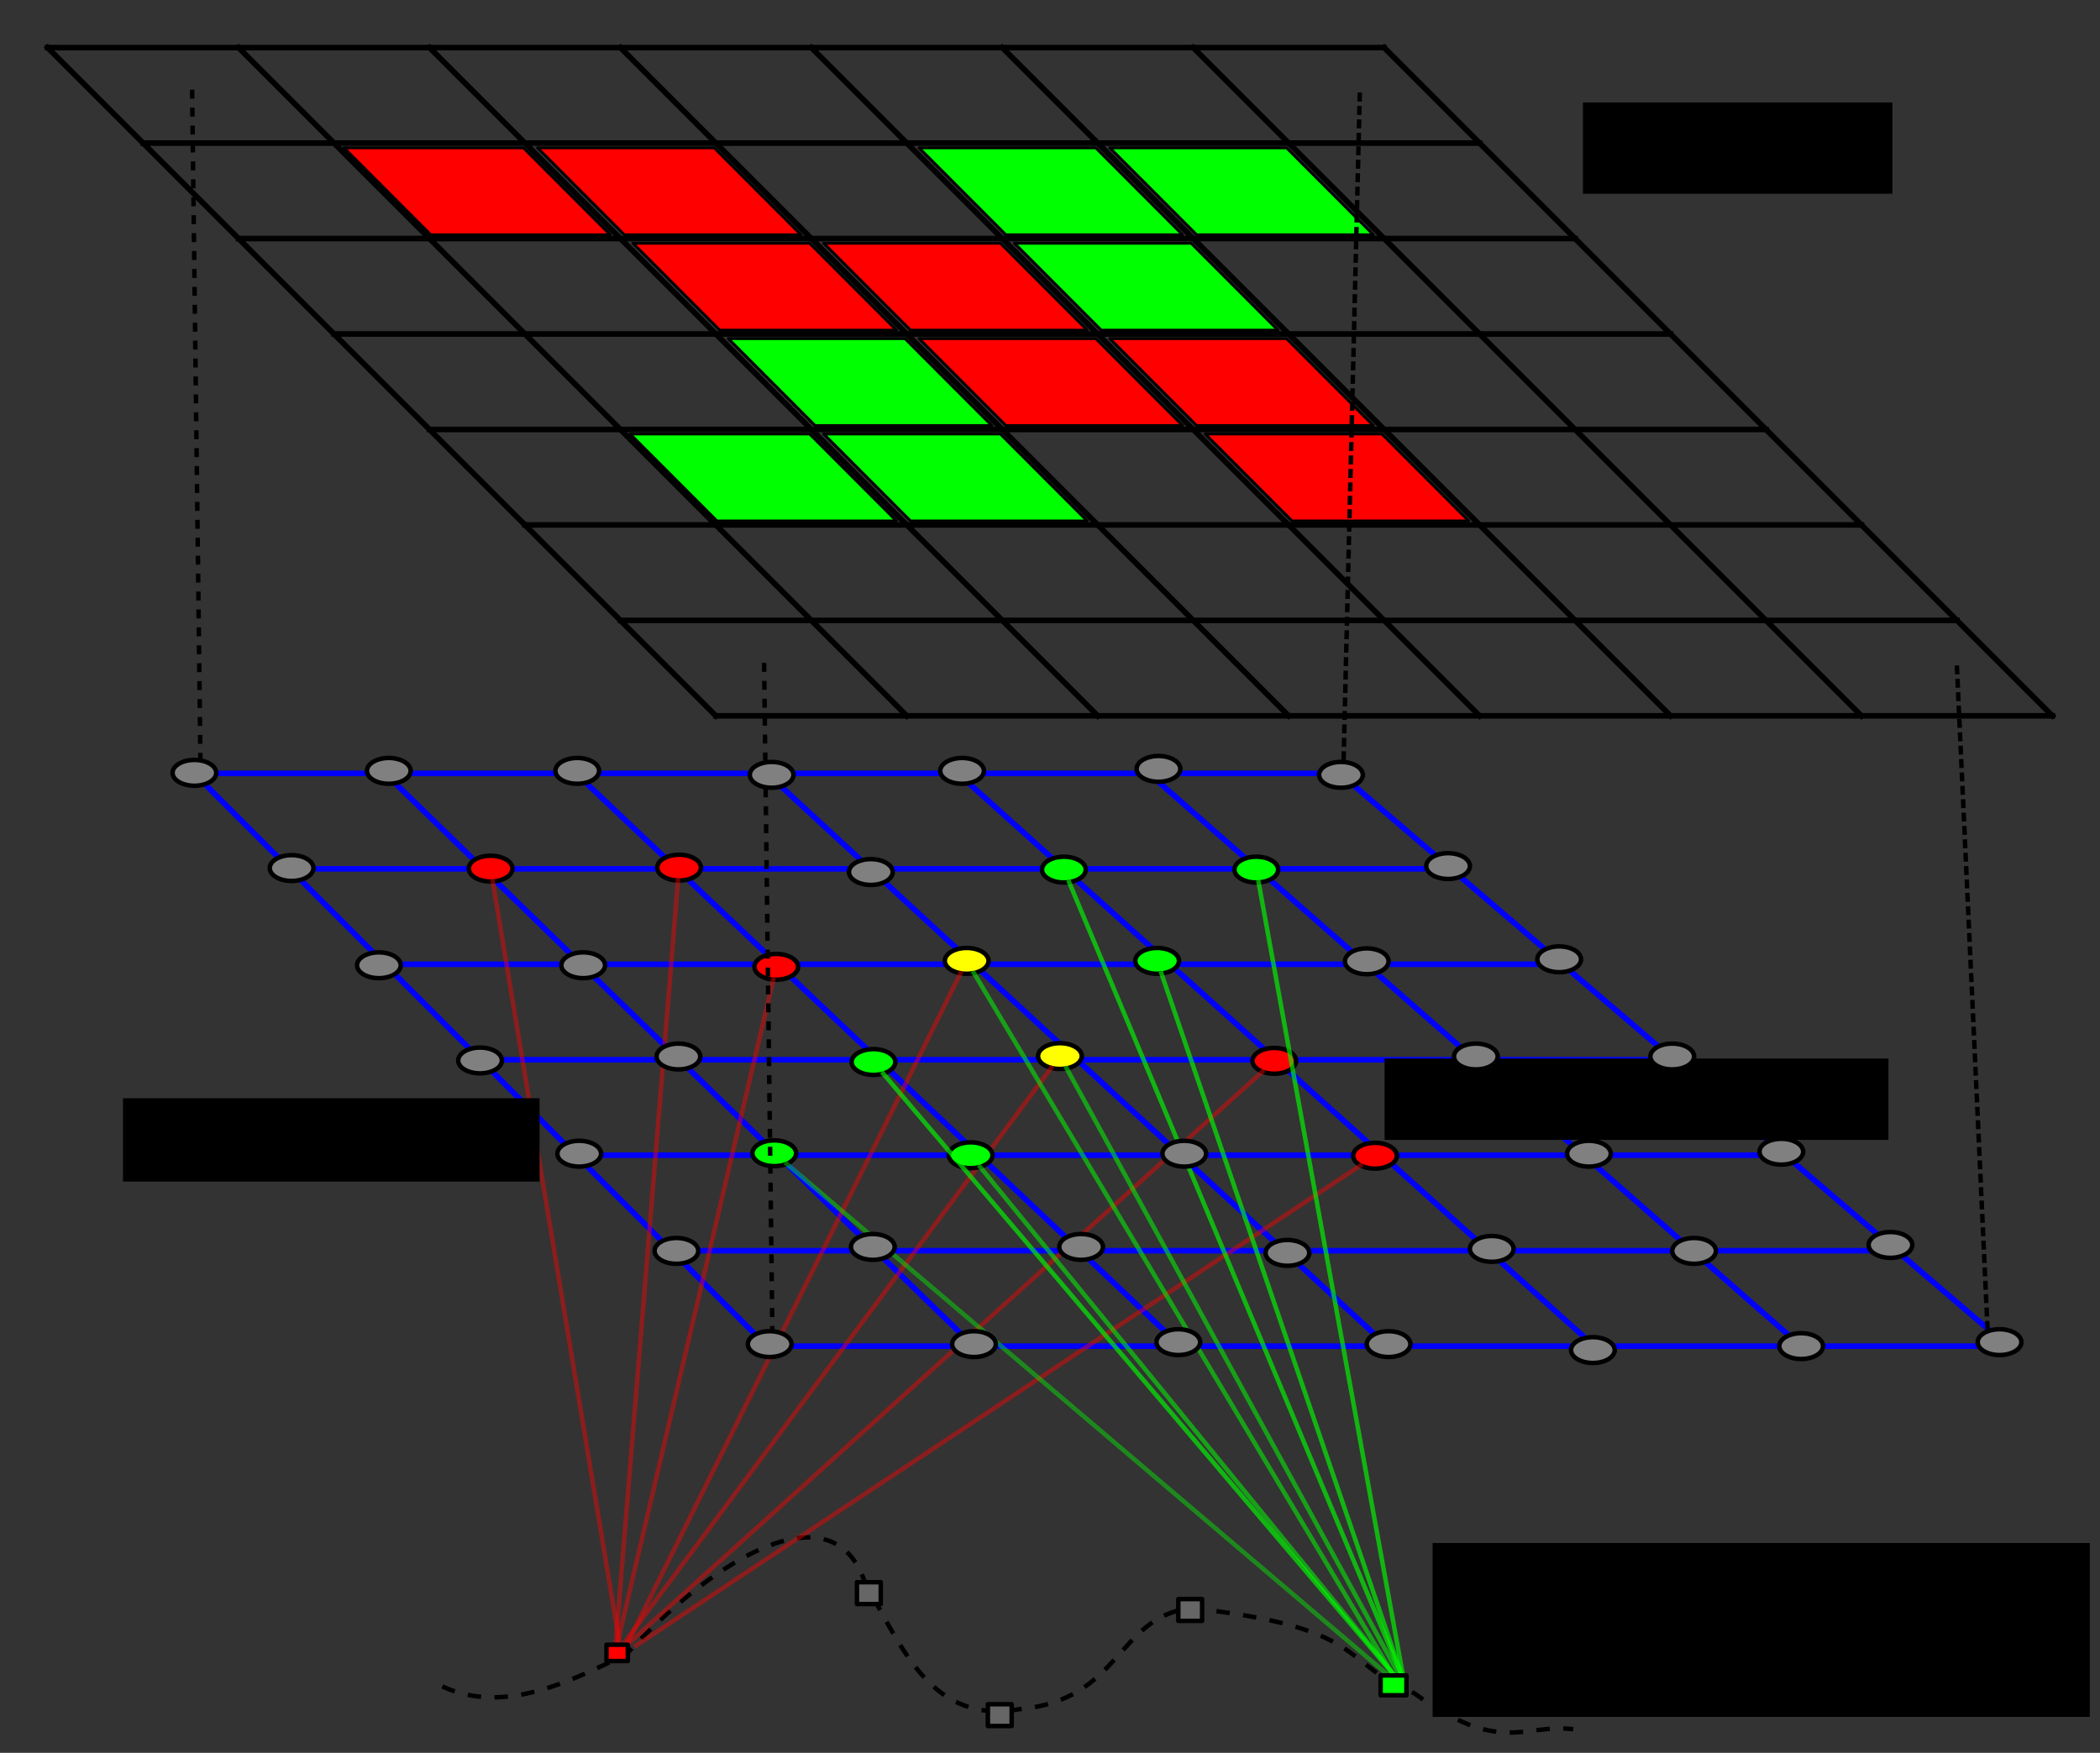 <?xml version="1.0" encoding="UTF-8" standalone="no"?>
<!-- Created with matplotlib (http://matplotlib.sourceforge.net/) -->

<svg
   xmlns:dc="http://purl.org/dc/elements/1.1/"
   xmlns:cc="http://creativecommons.org/ns#"
   xmlns:rdf="http://www.w3.org/1999/02/22-rdf-syntax-ns#"
   xmlns:svg="http://www.w3.org/2000/svg"
   xmlns="http://www.w3.org/2000/svg"
   xmlns:xlink="http://www.w3.org/1999/xlink"
   xmlns:sodipodi="http://sodipodi.sourceforge.net/DTD/sodipodi-0.dtd"
   xmlns:inkscape="http://www.inkscape.org/namespaces/inkscape"
   height="391.194"
   version="1.1"
   viewBox="0 0 374.927 312.955"
   width="468.659"
   id="svg2"
   inkscape:version="0.48.3.1 r9886"
   sodipodi:docname="factorgraph.svg">
  <rect x="0" y="0" width="374.927" height="312.955" fill="#333333" stroke="none"/>
  <sodipodi:namedview
     pagecolor="#ffffff"
     bordercolor="#666666"
     borderopacity="1"
     objecttolerance="10"
     gridtolerance="10"
     guidetolerance="10"
     inkscape:pageopacity="0"
     inkscape:pageshadow="2"
     inkscape:window-width="1370"
     inkscape:window-height="997"
     id="namedview84"
     showgrid="false"
     fit-margin-top="10"
     fit-margin-left="10"
     fit-margin-right="10"
     fit-margin-bottom="10"
     inkscape:zoom="1.597265"
     inkscape:cx="381.04565"
     inkscape:cy="240.58269"
     inkscape:window-x="2228"
     inkscape:window-y="24"
     inkscape:window-maximized="0"
     inkscape:current-layer="g7591" />
  <defs
     style="stroke-linecap:square;stroke-linejoin:round"
     id="defs4">
    <style
       id="style6"
       type="text/css">
*{stroke-linecap:square;stroke-linejoin:round;}
  </style>
    <clipPath
       id="p1d2f55e0f7">
      <rect
         style="stroke-linecap:square;stroke-linejoin:round"
         id="rect102"
         y="77.329"
         x="73.125"
         width="453.375"
         height="286.342" />
    </clipPath>
    <clipPath
       id="clipPath3150">
      <rect
         style="stroke-linecap:square;stroke-linejoin:round"
         id="rect3152"
         y="77.329"
         x="73.125"
         width="453.375"
         height="286.342" />
    </clipPath>
    <clipPath
       id="clipPath3154">
      <rect
         style="stroke-linecap:square;stroke-linejoin:round"
         id="rect3156"
         y="77.329"
         x="73.125"
         width="453.375"
         height="286.342" />
    </clipPath>
    <clipPath
       id="clipPath3158">
      <rect
         style="stroke-linecap:square;stroke-linejoin:round"
         id="rect3160"
         y="77.329"
         x="73.125"
         width="453.375"
         height="286.342" />
    </clipPath>
    <clipPath
       id="clipPath3162">
      <rect
         style="stroke-linecap:square;stroke-linejoin:round"
         id="rect3164"
         y="77.329"
         x="73.125"
         width="453.375"
         height="286.342" />
    </clipPath>
    <clipPath
       id="clipPath3166">
      <rect
         style="stroke-linecap:square;stroke-linejoin:round"
         id="rect3168"
         y="77.329"
         x="73.125"
         width="453.375"
         height="286.342" />
    </clipPath>
    <clipPath
       id="clipPath3170">
      <rect
         style="stroke-linecap:square;stroke-linejoin:round"
         id="rect3172"
         y="77.329"
         x="73.125"
         width="453.375"
         height="286.342" />
    </clipPath>
    <clipPath
       id="clipPath3174">
      <rect
         style="stroke-linecap:square;stroke-linejoin:round"
         id="rect3176"
         y="77.329"
         x="73.125"
         width="453.375"
         height="286.342" />
    </clipPath>
    <clipPath
       id="clipPath3178">
      <rect
         style="stroke-linecap:square;stroke-linejoin:round"
         id="rect3180"
         y="77.329"
         x="73.125"
         width="453.375"
         height="286.342" />
    </clipPath>
    <clipPath
       id="clipPath3182">
      <rect
         style="stroke-linecap:square;stroke-linejoin:round"
         id="rect3184"
         y="77.329"
         x="73.125"
         width="453.375"
         height="286.342" />
    </clipPath>
    <clipPath
       id="clipPath3186">
      <rect
         style="stroke-linecap:square;stroke-linejoin:round"
         id="rect3188"
         y="77.329"
         x="73.125"
         width="453.375"
         height="286.342" />
    </clipPath>
    <clipPath
       id="clipPath3190">
      <rect
         style="stroke-linecap:square;stroke-linejoin:round"
         id="rect3192"
         y="77.329"
         x="73.125"
         width="453.375"
         height="286.342" />
    </clipPath>
    <clipPath
       id="clipPath3194">
      <rect
         style="stroke-linecap:square;stroke-linejoin:round"
         id="rect3196"
         y="77.329"
         x="73.125"
         width="453.375"
         height="286.342" />
    </clipPath>
    <clipPath
       id="clipPath3198">
      <rect
         style="stroke-linecap:square;stroke-linejoin:round"
         id="rect3200"
         y="77.329"
         x="73.125"
         width="453.375"
         height="286.342" />
    </clipPath>
    <clipPath
       id="clipPath3202">
      <rect
         style="stroke-linecap:square;stroke-linejoin:round"
         id="rect3204"
         y="77.329"
         x="73.125"
         width="453.375"
         height="286.342" />
    </clipPath>
    <clipPath
       id="clipPath3206">
      <rect
         style="stroke-linecap:square;stroke-linejoin:round"
         id="rect3208"
         y="77.329"
         x="73.125"
         width="453.375"
         height="286.342" />
    </clipPath>
    <clipPath
       id="p1d2f55e0f7-1">
      <rect
         style="stroke-linecap:square;stroke-linejoin:round"
         id="rect102-4"
         y="77.329"
         x="73.125"
         width="453.375"
         height="286.342" />
    </clipPath>
    <clipPath
       id="clipPath5246">
      <rect
         style="stroke-linecap:square;stroke-linejoin:round"
         id="rect5248"
         y="77.329"
         x="73.125"
         width="453.375"
         height="286.342" />
    </clipPath>
    <clipPath
       id="clipPath5250">
      <rect
         style="stroke-linecap:square;stroke-linejoin:round"
         id="rect5252"
         y="77.329"
         x="73.125"
         width="453.375"
         height="286.342" />
    </clipPath>
    <clipPath
       id="clipPath5254">
      <rect
         style="stroke-linecap:square;stroke-linejoin:round"
         id="rect5256"
         y="77.329"
         x="73.125"
         width="453.375"
         height="286.342" />
    </clipPath>
    <clipPath
       id="clipPath5258">
      <rect
         style="stroke-linecap:square;stroke-linejoin:round"
         id="rect5260"
         y="77.329"
         x="73.125"
         width="453.375"
         height="286.342" />
    </clipPath>
    <clipPath
       id="clipPath5262">
      <rect
         style="stroke-linecap:square;stroke-linejoin:round"
         id="rect5264"
         y="77.329"
         x="73.125"
         width="453.375"
         height="286.342" />
    </clipPath>
    <clipPath
       id="clipPath5266">
      <rect
         style="stroke-linecap:square;stroke-linejoin:round"
         id="rect5268"
         y="77.329"
         x="73.125"
         width="453.375"
         height="286.342" />
    </clipPath>
    <clipPath
       id="clipPath5270">
      <rect
         style="stroke-linecap:square;stroke-linejoin:round"
         id="rect5272"
         y="77.329"
         x="73.125"
         width="453.375"
         height="286.342" />
    </clipPath>
    <clipPath
       id="clipPath5274">
      <rect
         style="stroke-linecap:square;stroke-linejoin:round"
         id="rect5276"
         y="77.329"
         x="73.125"
         width="453.375"
         height="286.342" />
    </clipPath>
    <clipPath
       id="clipPath5278">
      <rect
         style="stroke-linecap:square;stroke-linejoin:round"
         id="rect5280"
         y="77.329"
         x="73.125"
         width="453.375"
         height="286.342" />
    </clipPath>
    <clipPath
       id="clipPath5282">
      <rect
         style="stroke-linecap:square;stroke-linejoin:round"
         id="rect5284"
         y="77.329"
         x="73.125"
         width="453.375"
         height="286.342" />
    </clipPath>
    <clipPath
       id="clipPath5286">
      <rect
         style="stroke-linecap:square;stroke-linejoin:round"
         id="rect5288"
         y="77.329"
         x="73.125"
         width="453.375"
         height="286.342" />
    </clipPath>
    <clipPath
       id="clipPath5290">
      <rect
         style="stroke-linecap:square;stroke-linejoin:round"
         id="rect5292"
         y="77.329"
         x="73.125"
         width="453.375"
         height="286.342" />
    </clipPath>
    <clipPath
       id="clipPath5294">
      <rect
         style="stroke-linecap:square;stroke-linejoin:round"
         id="rect5296"
         y="77.329"
         x="73.125"
         width="453.375"
         height="286.342" />
    </clipPath>
    <clipPath
       id="clipPath5298">
      <rect
         style="stroke-linecap:square;stroke-linejoin:round"
         id="rect5300"
         y="77.329"
         x="73.125"
         width="453.375"
         height="286.342" />
    </clipPath>
    <clipPath
       id="clipPath5302">
      <rect
         style="stroke-linecap:square;stroke-linejoin:round"
         id="rect5304"
         y="77.329"
         x="73.125"
         width="453.375"
         height="286.342" />
    </clipPath>
    <defs
       id="defs14-2">
      <path
         d="m 120.849,-315.947 238.618,0"
         id="C0_0_7b91c2b97b-7"
         inkscape:connector-curvature="0"
         style="stroke-linecap:square;stroke-linejoin:round" />
      <path
         d="m 137.893,-298.903 238.618,0"
         id="C0_1_e8c737e127-0"
         inkscape:connector-curvature="0"
         style="stroke-linecap:square;stroke-linejoin:round" />
      <path
         d="m 154.937,-281.859 238.618,0"
         id="C0_2_1391a2b14d-7"
         inkscape:connector-curvature="0"
         style="stroke-linecap:square;stroke-linejoin:round" />
      <path
         d="m 171.981,-264.815 238.619,0"
         id="C0_3_d1db16586b-2"
         inkscape:connector-curvature="0"
         style="stroke-linecap:square;stroke-linejoin:round" />
      <path
         d="m 189.025,-247.771 238.619,0"
         id="C0_4_5140fc4f64-6"
         inkscape:connector-curvature="0"
         style="stroke-linecap:square;stroke-linejoin:round" />
      <path
         d="m 206.07,-230.727 238.618,0"
         id="C0_5_2cabeab6a7-4"
         inkscape:connector-curvature="0"
         style="stroke-linecap:square;stroke-linejoin:round" />
      <path
         d="m 223.114,-213.682 238.618,0"
         id="C0_6_391b1d128e-2"
         inkscape:connector-curvature="0"
         style="stroke-linecap:square;stroke-linejoin:round" />
      <path
         d="m 240.158,-196.638 238.618,0"
         id="C0_7_6c8e609d78-0"
         inkscape:connector-curvature="0"
         style="stroke-linecap:square;stroke-linejoin:round" />
    </defs>
    <defs
       id="defs57-3">
      <path
         d="m 120.849,-315.947 119.309,119.309"
         id="C1_0_39c092d138-9"
         inkscape:connector-curvature="0"
         style="stroke-linecap:square;stroke-linejoin:round" />
      <path
         d="m 154.937,-315.947 119.309,119.309"
         id="C1_1_3446d44c2a-9"
         inkscape:connector-curvature="0"
         style="stroke-linecap:square;stroke-linejoin:round" />
      <path
         d="m 189.025,-315.947 119.31,119.309"
         id="C1_2_cbfcda45e0-9"
         inkscape:connector-curvature="0"
         style="stroke-linecap:square;stroke-linejoin:round" />
      <path
         d="m 223.114,-315.947 119.309,119.309"
         id="C1_3_2af071a560-1"
         inkscape:connector-curvature="0"
         style="stroke-linecap:square;stroke-linejoin:round" />
      <path
         d="m 257.202,-315.947 119.309,119.309"
         id="C1_4_99ab78d30b-3"
         inkscape:connector-curvature="0"
         style="stroke-linecap:square;stroke-linejoin:round" />
      <path
         d="M 291.29,-315.947 410.6,-196.638"
         id="C1_5_32271bcd82-7"
         inkscape:connector-curvature="0"
         style="stroke-linecap:square;stroke-linejoin:round" />
      <path
         d="m 325.379,-315.947 119.309,119.309"
         id="C1_6_ebf21f59b8-1"
         inkscape:connector-curvature="0"
         style="stroke-linecap:square;stroke-linejoin:round" />
      <path
         d="m 359.467,-315.947 119.309,119.309"
         id="C1_7_668c1839d0-1"
         inkscape:connector-curvature="0"
         style="stroke-linecap:square;stroke-linejoin:round" />
    </defs>
    <defs
       id="defs57">
      <path
         d="m 120.849,-315.947 119.309,119.309"
         id="C1_0_39c092d138"
         inkscape:connector-curvature="0"
         style="stroke-linecap:square;stroke-linejoin:round" />
      <path
         d="m 154.937,-315.947 119.309,119.309"
         id="C1_1_3446d44c2a"
         inkscape:connector-curvature="0"
         style="stroke-linecap:square;stroke-linejoin:round" />
      <path
         d="m 189.025,-315.947 119.31,119.309"
         id="C1_2_cbfcda45e0"
         inkscape:connector-curvature="0"
         style="stroke-linecap:square;stroke-linejoin:round" />
      <path
         d="m 223.114,-315.947 119.309,119.309"
         id="C1_3_2af071a560"
         inkscape:connector-curvature="0"
         style="stroke-linecap:square;stroke-linejoin:round" />
      <path
         d="m 257.202,-315.947 119.309,119.309"
         id="C1_4_99ab78d30b"
         inkscape:connector-curvature="0"
         style="stroke-linecap:square;stroke-linejoin:round" />
      <path
         d="M 291.29,-315.947 410.6,-196.638"
         id="C1_5_32271bcd82"
         inkscape:connector-curvature="0"
         style="stroke-linecap:square;stroke-linejoin:round" />
      <path
         d="m 325.379,-315.947 119.309,119.309"
         id="C1_6_ebf21f59b8"
         inkscape:connector-curvature="0"
         style="stroke-linecap:square;stroke-linejoin:round" />
      <path
         d="m 359.467,-315.947 119.309,119.309"
         id="C1_7_668c1839d0"
         inkscape:connector-curvature="0"
         style="stroke-linecap:square;stroke-linejoin:round" />
    </defs>
    <clipPath
       id="p1d2f55e0f7-4">
      <rect
         style="stroke-linecap:square;stroke-linejoin:round"
         id="rect92"
         y="77.329"
         x="73.125"
         width="453.375"
         height="286.342" />
    </clipPath>
    <clipPath
       id="clipPath3134">
      <rect
         style="stroke-linecap:square;stroke-linejoin:round"
         id="rect3136"
         y="77.329"
         x="73.125"
         width="453.375"
         height="286.342" />
    </clipPath>
    <clipPath
       id="clipPath3138">
      <rect
         style="stroke-linecap:square;stroke-linejoin:round"
         id="rect3140"
         y="77.329"
         x="73.125"
         width="453.375"
         height="286.342" />
    </clipPath>
    <clipPath
       id="clipPath3142">
      <rect
         style="stroke-linecap:square;stroke-linejoin:round"
         id="rect3144"
         y="77.329"
         x="73.125"
         width="453.375"
         height="286.342" />
    </clipPath>
    <clipPath
       id="clipPath3146">
      <rect
         style="stroke-linecap:square;stroke-linejoin:round"
         id="rect3148"
         y="77.329"
         x="73.125"
         width="453.375"
         height="286.342" />
    </clipPath>
    <clipPath
       id="clipPath3150-1">
      <rect
         style="stroke-linecap:square;stroke-linejoin:round"
         id="rect3152-2"
         y="77.329"
         x="73.125"
         width="453.375"
         height="286.342" />
    </clipPath>
    <clipPath
       id="clipPath3154-4">
      <rect
         style="stroke-linecap:square;stroke-linejoin:round"
         id="rect3156-1"
         y="77.329"
         x="73.125"
         width="453.375"
         height="286.342" />
    </clipPath>
    <clipPath
       id="clipPath3158-0">
      <rect
         style="stroke-linecap:square;stroke-linejoin:round"
         id="rect3160-4"
         y="77.329"
         x="73.125"
         width="453.375"
         height="286.342" />
    </clipPath>
    <clipPath
       id="clipPath3162-6">
      <rect
         style="stroke-linecap:square;stroke-linejoin:round"
         id="rect3164-5"
         y="77.329"
         x="73.125"
         width="453.375"
         height="286.342" />
    </clipPath>
    <clipPath
       id="clipPath3166-9">
      <rect
         style="stroke-linecap:square;stroke-linejoin:round"
         id="rect3168-4"
         y="77.329"
         x="73.125"
         width="453.375"
         height="286.342" />
    </clipPath>
    <clipPath
       id="clipPath3170-4">
      <rect
         style="stroke-linecap:square;stroke-linejoin:round"
         id="rect3172-3"
         y="77.329"
         x="73.125"
         width="453.375"
         height="286.342" />
    </clipPath>
    <clipPath
       id="clipPath3174-0">
      <rect
         style="stroke-linecap:square;stroke-linejoin:round"
         id="rect3176-8"
         y="77.329"
         x="73.125"
         width="453.375"
         height="286.342" />
    </clipPath>
    <clipPath
       id="clipPath3178-8">
      <rect
         style="stroke-linecap:square;stroke-linejoin:round"
         id="rect3180-7"
         y="77.329"
         x="73.125"
         width="453.375"
         height="286.342" />
    </clipPath>
    <clipPath
       id="clipPath3182-9">
      <rect
         style="stroke-linecap:square;stroke-linejoin:round"
         id="rect3184-9"
         y="77.329"
         x="73.125"
         width="453.375"
         height="286.342" />
    </clipPath>
    <clipPath
       id="p1d2f55e0f7-1-4">
      <rect
         style="stroke-linecap:square;stroke-linejoin:round"
         id="rect102-4-6"
         y="77.329"
         x="73.125"
         width="453.375"
         height="286.342" />
    </clipPath>
    <clipPath
       id="clipPath6869">
      <rect
         style="stroke-linecap:square;stroke-linejoin:round"
         id="rect6871"
         y="77.329"
         x="73.125"
         width="453.375"
         height="286.342" />
    </clipPath>
    <clipPath
       id="clipPath6873">
      <rect
         style="stroke-linecap:square;stroke-linejoin:round"
         id="rect6875"
         y="77.329"
         x="73.125"
         width="453.375"
         height="286.342" />
    </clipPath>
    <clipPath
       id="clipPath6877">
      <rect
         style="stroke-linecap:square;stroke-linejoin:round"
         id="rect6879"
         y="77.329"
         x="73.125"
         width="453.375"
         height="286.342" />
    </clipPath>
    <clipPath
       id="clipPath6881">
      <rect
         style="stroke-linecap:square;stroke-linejoin:round"
         id="rect6883"
         y="77.329"
         x="73.125"
         width="453.375"
         height="286.342" />
    </clipPath>
    <clipPath
       id="clipPath6885">
      <rect
         style="stroke-linecap:square;stroke-linejoin:round"
         id="rect6887"
         y="77.329"
         x="73.125"
         width="453.375"
         height="286.342" />
    </clipPath>
    <clipPath
       id="clipPath6889">
      <rect
         style="stroke-linecap:square;stroke-linejoin:round"
         id="rect6891"
         y="77.329"
         x="73.125"
         width="453.375"
         height="286.342" />
    </clipPath>
    <clipPath
       id="clipPath6893">
      <rect
         style="stroke-linecap:square;stroke-linejoin:round"
         id="rect6895"
         y="77.329"
         x="73.125"
         width="453.375"
         height="286.342" />
    </clipPath>
    <clipPath
       id="clipPath6897">
      <rect
         style="stroke-linecap:square;stroke-linejoin:round"
         id="rect6899"
         y="77.329"
         x="73.125"
         width="453.375"
         height="286.342" />
    </clipPath>
    <clipPath
       id="clipPath6901">
      <rect
         style="stroke-linecap:square;stroke-linejoin:round"
         id="rect6903"
         y="77.329"
         x="73.125"
         width="453.375"
         height="286.342" />
    </clipPath>
    <clipPath
       id="clipPath6905">
      <rect
         style="stroke-linecap:square;stroke-linejoin:round"
         id="rect6907"
         y="77.329"
         x="73.125"
         width="453.375"
         height="286.342" />
    </clipPath>
    <clipPath
       id="clipPath6909">
      <rect
         style="stroke-linecap:square;stroke-linejoin:round"
         id="rect6911"
         y="77.329"
         x="73.125"
         width="453.375"
         height="286.342" />
    </clipPath>
    <clipPath
       id="clipPath6913">
      <rect
         style="stroke-linecap:square;stroke-linejoin:round"
         id="rect6915"
         y="77.329"
         x="73.125"
         width="453.375"
         height="286.342" />
    </clipPath>
    <clipPath
       id="clipPath6917">
      <rect
         style="stroke-linecap:square;stroke-linejoin:round"
         id="rect6919"
         y="77.329"
         x="73.125"
         width="453.375"
         height="286.342" />
    </clipPath>
    <clipPath
       id="clipPath6921">
      <rect
         style="stroke-linecap:square;stroke-linejoin:round"
         id="rect6923"
         y="77.329"
         x="73.125"
         width="453.375"
         height="286.342" />
    </clipPath>
  </defs>
  <defs
     id="defs79">
    <clipPath
       id="pfc286e844a">
      <rect
         style="stroke-linecap:square;stroke-linejoin:round"
         id="rect82"
         y="113.122"
         x="73.125"
         width="453.375"
         height="214.757" />
    </clipPath>
  </defs>
  <g
     id="g6229"
     style="stroke-linecap:square;stroke-linejoin:round">
    <g
       style="stroke:#000000;stroke-linecap:square;stroke-linejoin:round;stroke-opacity:1"
       id="g24-9"
       clip-path="url(#p1d2f55e0f7-1)"
       transform="translate(-112.349,-116.553)">
      <use
         height="441"
         width="585"
         id="use26-5"
         y="441"
         xlink:href="#C0_0_7b91c2b97b-7"
         x="0"
         style="fill:none;stroke:#000000;stroke-linecap:butt;stroke-linejoin:round;stroke-opacity:1" />
    </g>
    <g
       style="stroke:#000000;stroke-linecap:square;stroke-linejoin:round;stroke-opacity:1"
       id="g28-2"
       clip-path="url(#p1d2f55e0f7-1)"
       transform="translate(-112.349,-116.553)">
      <use
         height="441"
         width="585"
         id="use30-6"
         y="441"
         xlink:href="#C0_1_e8c737e127-0"
         x="0"
         style="fill:none;stroke:#000000;stroke-linecap:butt;stroke-linejoin:round;stroke-opacity:1" />
    </g>
    <g
       style="stroke:#000000;stroke-linecap:square;stroke-linejoin:round;stroke-opacity:1"
       id="g32-1"
       clip-path="url(#p1d2f55e0f7-1)"
       transform="translate(-112.349,-116.553)">
      <use
         height="441"
         width="585"
         id="use34-8"
         y="441"
         xlink:href="#C0_2_1391a2b14d-7"
         x="0"
         style="fill:none;stroke:#000000;stroke-linecap:butt;stroke-linejoin:round;stroke-opacity:1" />
    </g>
    <g
       style="stroke:#000000;stroke-linecap:square;stroke-linejoin:round;stroke-opacity:1"
       id="g36-8"
       clip-path="url(#p1d2f55e0f7-1)"
       transform="translate(-112.349,-116.553)">
      <use
         height="441"
         width="585"
         id="use38-9"
         y="441"
         xlink:href="#C0_3_d1db16586b-2"
         x="0"
         style="fill:none;stroke:#000000;stroke-linecap:butt;stroke-linejoin:round;stroke-opacity:1" />
    </g>
    <g
       style="stroke:#000000;stroke-linecap:square;stroke-linejoin:round;stroke-opacity:1"
       id="g40-2"
       clip-path="url(#p1d2f55e0f7-1)"
       transform="translate(-112.349,-116.553)">
      <use
         height="441"
         width="585"
         id="use42-8"
         y="441"
         xlink:href="#C0_4_5140fc4f64-6"
         x="0"
         style="fill:none;stroke:#000000;stroke-linecap:butt;stroke-linejoin:round;stroke-opacity:1" />
    </g>
    <g
       style="stroke:#000000;stroke-linecap:square;stroke-linejoin:round;stroke-opacity:1"
       id="g44-4"
       clip-path="url(#p1d2f55e0f7-1)"
       transform="translate(-112.349,-116.553)">
      <use
         height="441"
         width="585"
         id="use46-4"
         y="441"
         xlink:href="#C0_5_2cabeab6a7-4"
         x="0"
         style="fill:none;stroke:#000000;stroke-linecap:butt;stroke-linejoin:round;stroke-opacity:1" />
    </g>
    <g
       style="stroke:#000000;stroke-linecap:square;stroke-linejoin:round;stroke-opacity:1"
       id="g48-2"
       clip-path="url(#p1d2f55e0f7-1)"
       transform="translate(-112.349,-116.553)">
      <use
         height="441"
         width="585"
         id="use50-2"
         y="441"
         xlink:href="#C0_6_391b1d128e-2"
         x="0"
         style="fill:none;stroke:#000000;stroke-linecap:butt;stroke-linejoin:round;stroke-opacity:1" />
    </g>
    <g
       style="stroke:#000000;stroke-linecap:square;stroke-linejoin:round;stroke-opacity:1"
       id="g52-2"
       clip-path="url(#p1d2f55e0f7-1)"
       transform="translate(-112.349,-116.553)">
      <use
         height="441"
         width="585"
         id="use54-6"
         y="441"
         xlink:href="#C0_7_6c8e609d78-0"
         x="0"
         style="fill:none;stroke:#000000;stroke-linecap:butt;stroke-linejoin:round;stroke-opacity:1" />
    </g>
    <g
       style="stroke:#000000;stroke-linecap:square;stroke-linejoin:round;stroke-opacity:1"
       id="g67-1"
       clip-path="url(#p1d2f55e0f7-1)"
       transform="translate(-112.349,-116.553)">
      <use
         height="441"
         width="585"
         id="use69-8"
         y="441"
         xlink:href="#C1_0_39c092d138-9"
         x="0"
         style="fill:none;stroke:#000000;stroke-linecap:butt;stroke-linejoin:round;stroke-opacity:1" />
    </g>
    <g
       style="stroke:#000000;stroke-linecap:square;stroke-linejoin:round;stroke-opacity:1"
       id="g71-7"
       clip-path="url(#p1d2f55e0f7-1)"
       transform="translate(-112.349,-116.553)">
      <use
         height="441"
         width="585"
         id="use73-4"
         y="441"
         xlink:href="#C1_1_3446d44c2a-9"
         x="0"
         style="fill:none;stroke:#000000;stroke-linecap:butt;stroke-linejoin:round;stroke-opacity:1" />
    </g>
    <g
       style="stroke:#000000;stroke-linecap:square;stroke-linejoin:round;stroke-opacity:1"
       id="g75-0"
       clip-path="url(#p1d2f55e0f7-1)"
       transform="translate(-112.349,-116.553)">
      <use
         height="441"
         width="585"
         id="use77-6"
         y="441"
         xlink:href="#C1_2_cbfcda45e0-9"
         x="0"
         style="fill:none;stroke:#000000;stroke-linecap:butt;stroke-linejoin:round;stroke-opacity:1" />
    </g>
    <g
       style="stroke:#000000;stroke-linecap:square;stroke-linejoin:round;stroke-opacity:1"
       id="g79-9"
       clip-path="url(#p1d2f55e0f7-1)"
       transform="translate(-112.349,-116.553)">
      <use
         height="441"
         width="585"
         id="use81-5"
         y="441"
         xlink:href="#C1_3_2af071a560-1"
         x="0"
         style="fill:none;stroke:#000000;stroke-linecap:butt;stroke-linejoin:round;stroke-opacity:1" />
    </g>
    <g
       style="stroke:#000000;stroke-linecap:square;stroke-linejoin:round;stroke-opacity:1"
       id="g83-5"
       clip-path="url(#p1d2f55e0f7-1)"
       transform="translate(-112.349,-116.553)">
      <use
         height="441"
         width="585"
         id="use85-1"
         y="441"
         xlink:href="#C1_4_99ab78d30b-3"
         x="0"
         style="fill:none;stroke:#000000;stroke-linecap:butt;stroke-linejoin:round;stroke-opacity:1" />
    </g>
    <g
       style="stroke:#000000;stroke-linecap:square;stroke-linejoin:round;stroke-opacity:1"
       id="g87-3"
       clip-path="url(#p1d2f55e0f7-1)"
       transform="translate(-112.349,-116.553)">
      <use
         height="441"
         width="585"
         id="use89-3"
         y="441"
         xlink:href="#C1_5_32271bcd82-7"
         x="0"
         style="fill:none;stroke:#000000;stroke-linecap:butt;stroke-linejoin:round;stroke-opacity:1" />
    </g>
    <use
       style="fill:none;stroke:#000000;stroke-linecap:butt;stroke-linejoin:round;stroke-opacity:1"
       x="0"
       xlink:href="#C1_6_ebf21f59b8-1"
       y="441"
       id="use93-6"
       width="585"
       height="441"
       transform="translate(-112.349,-116.553)" />
    <g
       style="stroke:#000000;stroke-linecap:square;stroke-linejoin:round;stroke-opacity:1"
       id="g95-4"
       clip-path="url(#p1d2f55e0f7-1)"
       transform="translate(-112.349,-116.553)">
      <use
         height="441"
         width="585"
         id="use97-6"
         y="441"
         xlink:href="#C1_7_668c1839d0-1"
         x="0"
         style="fill:none;stroke:#000000;stroke-linecap:butt;stroke-linejoin:round;stroke-opacity:1" />
    </g>
  </g>
  <path
     inkscape:connector-curvature="0"
     id="path5637"
     d="m 69.16,34.16 -7.751,-7.763 16.027,0 16.027,0 7.751,7.763 7.751,7.763 -16.027,0 -16.027,0 -7.751,-7.763 z"
     style="fill:#ff0000;fill-opacity:1;fill-rule:nonzero;stroke:#000000;stroke-width:0.501;stroke-linecap:square;stroke-linejoin:round;stroke-miterlimit:4;stroke-opacity:1;stroke-dasharray:none;stroke-dashoffset:0" />
  <path
     inkscape:connector-curvature="0"
     id="path5639"
     d="m 103.719,34.16 -7.751,-7.763 15.777,0 15.777,0 7.751,7.763 7.751,7.763 -15.777,0 -15.777,0 -7.751,-7.763 z"
     style="fill:#ff0000;fill-opacity:1;fill-rule:nonzero;stroke:#000000;stroke-width:0.501;stroke-linecap:square;stroke-linejoin:round;stroke-miterlimit:4;stroke-opacity:1;stroke-dasharray:none;stroke-dashoffset:0" />
  <path
     inkscape:connector-curvature="0"
     id="path5641"
     d="m 120.748,51.19 -7.751,-7.763 15.777,0 15.777,0 7.751,7.763 7.751,7.763 -15.777,0 -15.777,0 -7.751,-7.763 z"
     style="fill:#ff0000;fill-opacity:1;fill-rule:nonzero;stroke:#000000;stroke-width:0.501;stroke-linecap:square;stroke-linejoin:round;stroke-miterlimit:4;stroke-opacity:1;stroke-dasharray:none;stroke-dashoffset:0" />
  <path
     inkscape:connector-curvature="0"
     id="path5643"
     d="m 154.806,51.19 -7.751,-7.763 15.777,0 15.777,0 7.751,7.763 7.751,7.763 -15.777,0 -15.777,0 -7.751,-7.763 z"
     style="fill:#ff0000;fill-opacity:1;fill-rule:nonzero;stroke:#000000;stroke-width:0.501;stroke-linecap:square;stroke-linejoin:round;stroke-miterlimit:4;stroke-opacity:1;stroke-dasharray:none;stroke-dashoffset:0" />
  <path
     inkscape:connector-curvature="0"
     id="path5645"
     d="m 171.835,68.219 -7.751,-7.763 15.777,0 15.777,0 7.751,7.763 7.751,7.763 -15.777,0 -15.777,0 -7.751,-7.763 z"
     style="fill:#ff0000;fill-opacity:1;fill-rule:nonzero;stroke:#000000;stroke-width:0.501;stroke-linecap:square;stroke-linejoin:round;stroke-miterlimit:4;stroke-opacity:1;stroke-dasharray:none;stroke-dashoffset:0" />
  <path
     inkscape:connector-curvature="0"
     id="path5647"
     d="m 205.893,68.219 -7.751,-7.763 15.777,0 15.777,0 7.751,7.763 7.751,7.763 -15.777,0 -15.777,0 -7.751,-7.763 z"
     style="fill:#ff0000;fill-opacity:1;fill-rule:nonzero;stroke:#000000;stroke-width:0.501;stroke-linecap:square;stroke-linejoin:round;stroke-miterlimit:4;stroke-opacity:1;stroke-dasharray:none;stroke-dashoffset:0" />
  <path
     inkscape:connector-curvature="0"
     id="path5649"
     d="m 222.923,85.248 -7.751,-7.763 15.777,0 15.777,0 7.751,7.763 7.751,7.763 -15.777,0 -15.777,0 -7.751,-7.763 z"
     style="fill:#ff0000;fill-opacity:1;fill-rule:nonzero;stroke:#000000;stroke-width:0.501;stroke-linecap:square;stroke-linejoin:round;stroke-miterlimit:4;stroke-opacity:1;stroke-dasharray:none;stroke-dashoffset:0" />
  <g
     id="g7723">
    <path
       style="fill:#00ff00;fill-opacity:1;fill-rule:nonzero;stroke:#000000;stroke-width:0.501;stroke-linecap:square;stroke-linejoin:round;stroke-miterlimit:4;stroke-opacity:1;stroke-dasharray:none;stroke-dashoffset:0"
       d="m 171.835,34.16 -7.751,-7.763 15.777,0 15.777,0 7.751,7.763 7.751,7.763 -15.777,0 -15.777,0 -7.751,-7.763 z"
       id="path5651"
       inkscape:connector-curvature="0" />
    <path
       style="fill:#00ff00;fill-opacity:1;fill-rule:nonzero;stroke:#000000;stroke-width:0.501;stroke-linecap:square;stroke-linejoin:round;stroke-miterlimit:4;stroke-opacity:1;stroke-dasharray:none;stroke-dashoffset:0"
       d="m 205.893,34.16 -7.751,-7.763 15.777,0 15.777,0 7.751,7.763 7.751,7.763 -15.777,0 -15.777,0 -7.751,-7.763 z"
       id="path5653"
       inkscape:connector-curvature="0" />
    <path
       style="fill:#00ff00;fill-opacity:1;fill-rule:nonzero;stroke:#000000;stroke-width:0.501;stroke-linecap:square;stroke-linejoin:round;stroke-miterlimit:4;stroke-opacity:1;stroke-dasharray:none;stroke-dashoffset:0"
       d="m 188.864,51.19 -7.751,-7.763 15.777,0 15.777,0 7.751,7.763 7.751,7.763 -15.777,0 -15.777,0 -7.751,-7.763 z"
       id="path5655"
       inkscape:connector-curvature="0" />
    <path
       style="fill:#00ff00;fill-opacity:1;fill-rule:nonzero;stroke:#000000;stroke-width:0.501;stroke-linecap:square;stroke-linejoin:round;stroke-miterlimit:4;stroke-opacity:1;stroke-dasharray:none;stroke-dashoffset:0"
       d="m 137.777,68.219 -7.751,-7.763 15.777,0 15.777,0 7.751,7.763 7.751,7.763 -15.777,0 -15.777,0 -7.751,-7.763 z"
       id="path5657"
       inkscape:connector-curvature="0" />
    <path
       style="fill:#00ff00;fill-opacity:1;fill-rule:nonzero;stroke:#000000;stroke-width:0.501;stroke-linecap:square;stroke-linejoin:round;stroke-miterlimit:4;stroke-opacity:1;stroke-dasharray:none;stroke-dashoffset:0"
       d="m 154.806,85.248 -7.751,-7.763 15.777,0 15.777,0 7.751,7.763 7.751,7.763 -15.777,0 -15.777,0 -7.751,-7.763 z"
       id="path5659"
       inkscape:connector-curvature="0" />
    <path
       style="fill:#00ff00;fill-opacity:1;fill-rule:nonzero;stroke:#000000;stroke-width:0.501;stroke-linecap:square;stroke-linejoin:round;stroke-miterlimit:4;stroke-opacity:1;stroke-dasharray:none;stroke-dashoffset:0"
       d="m 120.247,85.248 -7.751,-7.763 16.027,0 16.027,0 7.751,7.763 7.751,7.763 -16.027,0 -16.027,0 -7.751,-7.763 z"
       id="path5661"
       inkscape:connector-curvature="0" />
  </g>
  <g
     style="stroke-linecap:square;stroke-linejoin:round"
     id="g7591">
    <path
       style="fill:none;stroke:#000000;stroke-width:1;stroke-linecap:butt;stroke-linejoin:miter;stroke-miterlimit:4;stroke-opacity:1;stroke-dasharray:2, 4;stroke-dashoffset:0"
       d="m 99.164,376.585 c 12.833,5.669 26.735,-0.431 40.728,-7.526 19.991,-21.646 45.978,-36.935 53.124,-15.937 8.272,14.626 14.917,31.854 34.53,28.333 22.702,-2.108 21.42,-20.231 38.072,-22.578 40.199,4.371 33.238,12.288 50.025,19.036 19.115,13.842 24.331,6.836 34.973,7.969"
       id="path6208"
       inkscape:connector-curvature="0"
       transform="scale(0.8,0.8)"
       sodipodi:nodetypes="ccccccc" />
    <g
       transform="translate(-86.187,13.03)"
       style="stroke-linecap:square;stroke-linejoin:round"
       id="axes_1">
      <g
         style="stroke-linecap:square;stroke-linejoin:round"
         id="LineCollection_1">
        <defs
           id="defs14">
          <path
             style="stroke-linecap:square;stroke-linejoin:round"
             inkscape:connector-curvature="0"
             id="C0_0_bad8c8a2cb"
             d="m 120.849,-315.947 204.53,0" />
          <path
             style="stroke-linecap:square;stroke-linejoin:round"
             inkscape:connector-curvature="0"
             id="C0_1_446a18bd28"
             d="m 137.893,-298.903 207.371,0" />
          <path
             style="stroke-linecap:square;stroke-linejoin:round"
             inkscape:connector-curvature="0"
             id="C0_2_7b12f53695"
             d="m 154.937,-281.859 210.211,0" />
          <path
             style="stroke-linecap:square;stroke-linejoin:round"
             inkscape:connector-curvature="0"
             id="C0_3_c54c4928b8"
             d="m 171.981,-264.815 213.052,0" />
          <path
             style="stroke-linecap:square;stroke-linejoin:round"
             inkscape:connector-curvature="0"
             id="C0_4_45dc884386"
             d="m 189.025,-247.771 215.893,0" />
          <path
             style="stroke-linecap:square;stroke-linejoin:round"
             inkscape:connector-curvature="0"
             id="C0_5_16b6955adc"
             d="m 206.07,-230.727 218.733,0" />
          <path
             style="stroke-linecap:square;stroke-linejoin:round"
             inkscape:connector-curvature="0"
             id="C0_6_4dfe47e70e"
             d="m 223.114,-213.682 221.574,0" />
        </defs>
        <g
           style="stroke-linecap:square;stroke-linejoin:round"
           id="g23"
           clip-path="url(#p1d2f55e0f7-4)">
          <use
             height="441"
             width="585"
             id="use25"
             y="441"
             xlink:href="#C0_0_bad8c8a2cb"
             x="0"
             style="fill:none;stroke:#0000ff;stroke-linecap:butt;stroke-linejoin:round" />
        </g>
        <g
           style="stroke-linecap:square;stroke-linejoin:round"
           id="g27"
           clip-path="url(#p1d2f55e0f7-4)">
          <use
             height="441"
             width="585"
             id="use29"
             y="441"
             xlink:href="#C0_1_446a18bd28"
             x="0"
             style="fill:none;stroke:#0000ff;stroke-linecap:butt;stroke-linejoin:round" />
        </g>
        <g
           style="stroke-linecap:square;stroke-linejoin:round"
           id="g31"
           clip-path="url(#p1d2f55e0f7-4)">
          <use
             height="441"
             width="585"
             id="use33"
             y="441"
             xlink:href="#C0_2_7b12f53695"
             x="0"
             style="fill:none;stroke:#0000ff;stroke-linecap:butt;stroke-linejoin:round" />
        </g>
        <g
           style="stroke-linecap:square;stroke-linejoin:round"
           id="g35"
           clip-path="url(#p1d2f55e0f7-4)">
          <use
             height="441"
             width="585"
             id="use37"
             y="441"
             xlink:href="#C0_3_c54c4928b8"
             x="0"
             style="fill:none;stroke:#0000ff;stroke-linecap:butt;stroke-linejoin:round" />
        </g>
        <g
           style="stroke-linecap:square;stroke-linejoin:round"
           id="g39"
           clip-path="url(#p1d2f55e0f7-4)">
          <use
             height="441"
             width="585"
             id="use41"
             y="441"
             xlink:href="#C0_4_45dc884386"
             x="0"
             style="fill:none;stroke:#0000ff;stroke-linecap:butt;stroke-linejoin:round" />
        </g>
        <g
           style="stroke-linecap:square;stroke-linejoin:round"
           id="g43"
           clip-path="url(#p1d2f55e0f7-4)">
          <use
             height="441"
             width="585"
             id="use45"
             y="441"
             xlink:href="#C0_5_16b6955adc"
             x="0"
             style="fill:none;stroke:#0000ff;stroke-linecap:butt;stroke-linejoin:round" />
        </g>
        <g
           style="stroke-linecap:square;stroke-linejoin:round"
           id="g47"
           clip-path="url(#p1d2f55e0f7-4)">
          <use
             height="441"
             width="585"
             id="use49"
             y="441"
             xlink:href="#C0_6_4dfe47e70e"
             x="0"
             style="fill:none;stroke:#0000ff;stroke-linecap:butt;stroke-linejoin:round" />
        </g>
      </g>
      <g
         style="stroke-linecap:square;stroke-linejoin:round"
         id="LineCollection_2">
        <defs
           id="defs52">
          <path
             style="stroke-linecap:square;stroke-linejoin:round"
             inkscape:connector-curvature="0"
             id="C1_0_4f8d173fcb"
             d="m 120.849,-315.947 102.265,102.265" />
          <path
             style="stroke-linecap:square;stroke-linejoin:round"
             inkscape:connector-curvature="0"
             id="C1_1_3bb2c0e66a"
             d="m 154.937,-315.947 105.106,102.265" />
          <path
             style="stroke-linecap:square;stroke-linejoin:round"
             inkscape:connector-curvature="0"
             id="C1_2_287d11b1fe"
             d="m 189.025,-315.947 107.947,102.265" />
          <path
             style="stroke-linecap:square;stroke-linejoin:round"
             inkscape:connector-curvature="0"
             id="C1_3_ead41e0ae4"
             d="m 223.114,-315.947 110.787,102.265" />
          <path
             style="stroke-linecap:square;stroke-linejoin:round"
             inkscape:connector-curvature="0"
             id="C1_4_f16a7c286b"
             d="M 257.202,-315.947 370.83,-213.682" />
          <path
             style="stroke-linecap:square;stroke-linejoin:round"
             inkscape:connector-curvature="0"
             id="C1_5_30849a7bf1"
             d="m 291.29,-315.947 116.469,102.265" />
          <path
             style="stroke-linecap:square;stroke-linejoin:round"
             inkscape:connector-curvature="0"
             id="C1_6_d7bacb4cbb"
             d="m 325.379,-315.947 119.309,102.265" />
        </defs>
        <g
           style="stroke-linecap:square;stroke-linejoin:round"
           id="g61"
           clip-path="url(#p1d2f55e0f7-4)">
          <use
             height="441"
             width="585"
             id="use63"
             y="441"
             xlink:href="#C1_0_4f8d173fcb"
             x="0"
             style="fill:none;stroke:#0000ff;stroke-linecap:butt;stroke-linejoin:round" />
        </g>
        <g
           style="stroke-linecap:square;stroke-linejoin:round"
           id="g65"
           clip-path="url(#p1d2f55e0f7-4)">
          <use
             height="441"
             width="585"
             id="use67"
             y="441"
             xlink:href="#C1_1_3bb2c0e66a"
             x="0"
             style="fill:none;stroke:#0000ff;stroke-linecap:butt;stroke-linejoin:round" />
        </g>
        <g
           style="stroke-linecap:square;stroke-linejoin:round"
           id="g69"
           clip-path="url(#p1d2f55e0f7-4)">
          <use
             height="441"
             width="585"
             id="use71"
             y="441"
             xlink:href="#C1_2_287d11b1fe"
             x="0"
             style="fill:none;stroke:#0000ff;stroke-linecap:butt;stroke-linejoin:round" />
        </g>
        <g
           style="stroke-linecap:square;stroke-linejoin:round"
           id="g73"
           clip-path="url(#p1d2f55e0f7-4)">
          <use
             height="441"
             width="585"
             id="use75"
             y="441"
             xlink:href="#C1_3_ead41e0ae4"
             x="0"
             style="fill:none;stroke:#0000ff;stroke-linecap:butt;stroke-linejoin:round" />
        </g>
        <g
           style="stroke-linecap:square;stroke-linejoin:round"
           id="g77"
           clip-path="url(#p1d2f55e0f7-4)">
          <use
             height="441"
             width="585"
             id="use79"
             y="441"
             xlink:href="#C1_4_f16a7c286b"
             x="0"
             style="fill:none;stroke:#0000ff;stroke-linecap:butt;stroke-linejoin:round" />
        </g>
        <g
           style="stroke-linecap:square;stroke-linejoin:round"
           id="g81"
           clip-path="url(#p1d2f55e0f7-4)">
          <use
             height="441"
             width="585"
             id="use83"
             y="441"
             xlink:href="#C1_5_30849a7bf1"
             x="0"
             style="fill:none;stroke:#0000ff;stroke-linecap:butt;stroke-linejoin:round" />
        </g>
        <g
           style="stroke-linecap:square;stroke-linejoin:round"
           id="g85"
           clip-path="url(#p1d2f55e0f7-4)">
          <use
             height="441"
             width="585"
             id="use87"
             y="441"
             xlink:href="#C1_6_d7bacb4cbb"
             x="0"
             style="fill:none;stroke:#0000ff;stroke-linecap:butt;stroke-linejoin:round" />
        </g>
      </g>
    </g>
    <path
       sodipodi:type="arc"
       style="fill:#ff0000;stroke:#000000;stroke-width:1;stroke-linecap:square;stroke-linejoin:round;stroke-miterlimit:4;stroke-opacity:1;stroke-dasharray:none;stroke-dashoffset:0"
       id="path3737"
       sodipodi:cx="-10781.036"
       sodipodi:cy="254.86336"
       sodipodi:rx="4.8696833"
       sodipodi:ry="2.8775401"
       d="m -10776.166,254.863 a 4.87,2.878 0 1 1 -0,-0.031"
       transform="matrix(0.8,0,0,0.8,8712.42,-48.79)"
       sodipodi:start="0"
       sodipodi:end="6.2724242"
       sodipodi:open="true" />
    <path
       transform="matrix(0.8,0,0,0.8,8746.065,-48.967)"
       sodipodi:type="arc"
       style="fill:#ff0000;stroke:#000000;stroke-width:1;stroke-linecap:square;stroke-linejoin:round;stroke-miterlimit:4;stroke-opacity:1;stroke-dasharray:none;stroke-dashoffset:0"
       id="path3737-1"
       sodipodi:cx="-10781.036"
       sodipodi:cy="254.86336"
       sodipodi:rx="4.8696833"
       sodipodi:ry="2.8775401"
       d="m -10776.166,254.863 a 4.87,2.878 0 1 1 -0,-0.031"
       sodipodi:start="0"
       sodipodi:end="6.2724242"
       sodipodi:open="true" />
    <path
       transform="matrix(0.8,0,0,0.8,8763.418,-31.259)"
       sodipodi:type="arc"
       style="fill:#ff0000;stroke:#000000;stroke-width:1;stroke-linecap:square;stroke-linejoin:round;stroke-miterlimit:4;stroke-opacity:1;stroke-dasharray:none;stroke-dashoffset:0"
       id="path3737-3"
       sodipodi:cx="-10781.036"
       sodipodi:cy="254.86336"
       sodipodi:rx="4.8696833"
       sodipodi:ry="2.8775401"
       d="m -10776.166,254.863 a 4.87,2.878 0 1 1 -0,-0.031"
       sodipodi:start="0"
       sodipodi:end="6.2724242"
       sodipodi:open="true" />
    <path
       transform="matrix(0.8,0,0,0.8,8797.418,-32.322)"
       sodipodi:type="arc"
       style="fill:#ffff00;fill-opacity:1;stroke:#000000;stroke-width:1;stroke-linecap:square;stroke-linejoin:round;stroke-miterlimit:4;stroke-opacity:1;stroke-dasharray:none;stroke-dashoffset:0"
       id="path3737-15"
       sodipodi:cx="-10781.036"
       sodipodi:cy="254.86336"
       sodipodi:rx="4.8696833"
       sodipodi:ry="2.8775401"
       d="m -10776.166,254.863 a 4.87,2.878 0 1 1 -0,-0.031"
       sodipodi:start="0"
       sodipodi:end="6.2724242"
       sodipodi:open="true" />
    <path
       transform="matrix(0.8,0,0,0.8,8814.063,-15.322)"
       sodipodi:type="arc"
       style="fill:#ffff00;fill-opacity:1;stroke:#000000;stroke-width:1;stroke-linecap:square;stroke-linejoin:round;stroke-miterlimit:4;stroke-opacity:1;stroke-dasharray:none;stroke-dashoffset:0"
       id="path3737-4"
       sodipodi:cx="-10781.036"
       sodipodi:cy="254.86336"
       sodipodi:rx="4.8696833"
       sodipodi:ry="2.8775401"
       d="m -10776.166,254.863 a 4.87,2.878 0 1 1 -0,-0.031"
       sodipodi:start="0"
       sodipodi:end="6.2724242"
       sodipodi:open="true" />
    <path
       transform="matrix(0.8,0,0,0.8,8852.339,-14.469)"
       sodipodi:type="arc"
       style="fill:#ff0000;stroke:#000000;stroke-width:1;stroke-linecap:square;stroke-linejoin:round;stroke-miterlimit:4;stroke-opacity:1;stroke-dasharray:none;stroke-dashoffset:0"
       id="path3737-5"
       sodipodi:cx="-10781.036"
       sodipodi:cy="254.86336"
       sodipodi:rx="4.8696833"
       sodipodi:ry="2.8775401"
       d="m -10776.166,254.863 a 4.87,2.878 0 1 1 -0,-0.031"
       sodipodi:start="0"
       sodipodi:end="6.2724242"
       sodipodi:open="true" />
    <path
       transform="matrix(0.8,0,0,0.8,8870.319,2.47)"
       sodipodi:type="arc"
       style="fill:#ff0000;stroke:#000000;stroke-width:1;stroke-linecap:square;stroke-linejoin:round;stroke-miterlimit:4;stroke-opacity:1;stroke-dasharray:none;stroke-dashoffset:0"
       id="path3737-6"
       sodipodi:cx="-10781.036"
       sodipodi:cy="254.86336"
       sodipodi:rx="4.8696833"
       sodipodi:ry="2.8775401"
       d="m -10776.166,254.863 a 4.87,2.878 0 1 1 -0,-0.031"
       sodipodi:start="0"
       sodipodi:end="6.2724242"
       sodipodi:open="true" />
    <path
       style="fill:none;stroke:#ff0000;stroke-width:0.8px;stroke-linecap:butt;stroke-linejoin:miter;stroke-opacity:0.434"
       d="M 87.972,157.392 110.584,293.233"
       id="path3949"
       inkscape:connector-type="polyline"
       inkscape:connector-curvature="0"
       inkscape:connection-start="#path3737"
       inkscape:connection-start-point="d4" />
    <path
       style="fill:none;stroke:#ff0000;stroke-width:0.8px;stroke-linecap:butt;stroke-linejoin:miter;stroke-opacity:0.434"
       d="M 121.048,157.223 109.903,293.754"
       id="path4725"
       inkscape:connector-type="polyline"
       inkscape:connector-curvature="0"
       inkscape:connection-start="#path3737-1"
       inkscape:connection-start-point="d4" />
    <path
       style="fill:none;stroke:#ff0000;stroke-width:0.8px;stroke-linecap:butt;stroke-linejoin:miter;stroke-opacity:0.434"
       d="M 138.054,174.912 109.903,294.816"
       id="path4727"
       inkscape:connector-type="polyline"
       inkscape:connector-curvature="0"
       inkscape:connection-start="#path3737-3"
       inkscape:connection-start-point="d4" />
    <path
       style="fill:none;stroke:#ff0000;stroke-width:0.8px;stroke-linecap:butt;stroke-linejoin:miter;stroke-opacity:0.434"
       d="M 171.491,173.778 112.064,293.315"
       id="path4729"
       inkscape:connector-type="polyline"
       inkscape:connector-curvature="0"
       inkscape:connection-start="#path3737-15"
       inkscape:connection-start-point="d4" />
    <path
       style="fill:none;stroke:#ff0000;stroke-width:0.8px;stroke-linecap:butt;stroke-linejoin:miter;stroke-opacity:0.434"
       d="M 187.669,190.677 110.611,294.462"
       id="path4731"
       inkscape:connector-type="polyline"
       inkscape:connector-curvature="0"
       inkscape:connection-start="#path3737-4"
       inkscape:connection-start-point="d4" />
    <path
       style="fill:none;stroke:#ff0000;stroke-width:0.8px;stroke-linecap:butt;stroke-linejoin:miter;stroke-opacity:0.434"
       d="M 225.376,191.348 109.903,295.524"
       id="path4733"
       inkscape:connector-type="polyline"
       inkscape:connector-curvature="0"
       inkscape:connection-start="#path3737-5"
       inkscape:connection-start-point="d4" />
    <path
       style="fill:none;stroke:#ff0000;stroke-width:0.8px;stroke-linecap:butt;stroke-linejoin:miter;stroke-opacity:0.434"
       d="m 242.898,208.079 -129.34,85.727"
       id="path4735"
       inkscape:connector-type="polyline"
       inkscape:connector-curvature="0"
       inkscape:connection-start="#path3737-6"
       inkscape:connection-start-point="d4" />
    <path
       transform="matrix(0.8,0,0,0.8,8849.125,-48.613)"
       sodipodi:type="arc"
       style="fill:#00ff00;fill-opacity:1;stroke:#000000;stroke-width:1;stroke-linecap:square;stroke-linejoin:round;stroke-miterlimit:4;stroke-opacity:1;stroke-dasharray:none;stroke-dashoffset:0"
       id="path3737-65"
       sodipodi:cx="-10781.036"
       sodipodi:cy="254.86336"
       sodipodi:rx="4.8696833"
       sodipodi:ry="2.8775401"
       d="m -10776.166,254.863 a 4.87,2.878 0 1 1 -0,-0.031"
       sodipodi:start="0"
       sodipodi:end="6.2724242"
       sodipodi:open="true" />
    <path
       transform="matrix(0.8,0,0,0.8,8814.772,-48.613)"
       sodipodi:type="arc"
       style="fill:#00ff00;fill-opacity:1;stroke:#000000;stroke-width:1;stroke-linecap:square;stroke-linejoin:round;stroke-miterlimit:4;stroke-opacity:1;stroke-dasharray:none;stroke-dashoffset:0"
       id="path3737-65-2"
       sodipodi:cx="-10781.036"
       sodipodi:cy="254.86336"
       sodipodi:rx="4.8696833"
       sodipodi:ry="2.8775401"
       d="m -10776.166,254.863 a 4.87,2.878 0 1 1 -0,-0.031"
       sodipodi:start="0"
       sodipodi:end="6.2724242"
       sodipodi:open="true" />
    <path
       transform="matrix(0.8,0,0,0.8,8831.417,-32.322)"
       sodipodi:type="arc"
       style="fill:#00ff00;fill-opacity:1;stroke:#000000;stroke-width:1;stroke-linecap:square;stroke-linejoin:round;stroke-miterlimit:4;stroke-opacity:1;stroke-dasharray:none;stroke-dashoffset:0"
       id="path3737-65-7"
       sodipodi:cx="-10781.036"
       sodipodi:cy="254.86336"
       sodipodi:rx="4.8696833"
       sodipodi:ry="2.8775401"
       d="m -10776.166,254.863 a 4.87,2.878 0 1 1 -0,-0.031"
       sodipodi:start="0"
       sodipodi:end="6.2724242"
       sodipodi:open="true" />
    <path
       transform="matrix(0.8,0,0,0.8,8780.772,-14.26)"
       sodipodi:type="arc"
       style="fill:#00ff00;fill-opacity:1;stroke:#000000;stroke-width:1;stroke-linecap:square;stroke-linejoin:round;stroke-miterlimit:4;stroke-opacity:1;stroke-dasharray:none;stroke-dashoffset:0"
       id="path3737-65-8"
       sodipodi:cx="-10781.036"
       sodipodi:cy="254.86336"
       sodipodi:rx="4.8696833"
       sodipodi:ry="2.8775401"
       d="m -10776.166,254.863 a 4.87,2.878 0 1 1 -0,-0.031"
       sodipodi:start="0"
       sodipodi:end="6.2724242"
       sodipodi:open="true" />
    <path
       transform="matrix(0.8,0,0,0.8,8798.126,2.386)"
       sodipodi:type="arc"
       style="fill:#00ff00;fill-opacity:1;stroke:#000000;stroke-width:1;stroke-linecap:square;stroke-linejoin:round;stroke-miterlimit:4;stroke-opacity:1;stroke-dasharray:none;stroke-dashoffset:0"
       id="path3737-65-8-3"
       sodipodi:cx="-10781.036"
       sodipodi:cy="254.86336"
       sodipodi:rx="4.8696833"
       sodipodi:ry="2.8775401"
       d="m -10776.166,254.863 a 4.87,2.878 0 1 1 -0,-0.031"
       sodipodi:start="0"
       sodipodi:end="6.2724242"
       sodipodi:open="true" />
    <path
       transform="matrix(0.8,0,0,0.8,8763.064,2.032)"
       sodipodi:type="arc"
       style="fill:#00ff00;fill-opacity:1;stroke:#000000;stroke-width:1;stroke-linecap:square;stroke-linejoin:round;stroke-miterlimit:4;stroke-opacity:1;stroke-dasharray:none;stroke-dashoffset:0"
       id="path3737-65-8-0"
       sodipodi:cx="-10781.036"
       sodipodi:cy="254.86336"
       sodipodi:rx="4.8696833"
       sodipodi:ry="2.8775401"
       d="m -10776.166,254.863 a 4.87,2.878 0 1 1 -0,-0.031"
       sodipodi:start="0"
       sodipodi:end="6.2724242"
       sodipodi:open="true" />
    <path
       style="fill:none;stroke:#00ff00;stroke-width:0.8px;stroke-linecap:butt;stroke-linejoin:miter;stroke-opacity:0.425"
       d="m 140.459,207.813 108.883,92.551"
       id="path4824"
       inkscape:connector-type="polyline"
       inkscape:connector-curvature="0"
       inkscape:connection-start="#path3737-65-8-0"
       inkscape:connection-start-point="d4" />
    <path
       style="fill:none;stroke:#00ff00;stroke-width:0.8px;stroke-linecap:butt;stroke-linejoin:miter;stroke-opacity:0.534"
       d="m 174.989,208.351 74.886,91.828"
       id="path4832"
       inkscape:connector-type="polyline"
       inkscape:connector-curvature="0"
       inkscape:connection-start="#path3737-65-8-3"
       inkscape:connection-start-point="d4" />
    <path
       style="fill:none;stroke:#00ff00;stroke-width:0.8px;stroke-linecap:butt;stroke-linejoin:miter;stroke-opacity:0.639"
       d="m 157.691,191.689 92.128,108.506"
       id="path4834"
       inkscape:connector-type="polyline"
       inkscape:connector-curvature="0"
       inkscape:connection-start="#path3737-65-8"
       inkscape:connection-start-point="d4" />
    <path
       style="fill:none;stroke:#00ff00;stroke-width:0.8px;stroke-linecap:butt;stroke-linejoin:miter;stroke-opacity:0.534"
       d="m 190.435,190.759 59.93,109.304"
       id="path4836"
       inkscape:connector-type="polyline"
       inkscape:connector-curvature="0"
       inkscape:connection-start="#path3737-4"
       inkscape:connection-start-point="d4" />
    <path
       style="fill:none;stroke:#00ff00;stroke-width:0.8px;stroke-linecap:butt;stroke-linejoin:miter;stroke-opacity:0.534"
       d="m 173.886,173.74 75.91,127.097"
       id="path4838"
       inkscape:connector-type="polyline"
       inkscape:connector-curvature="0"
       inkscape:connection-start="#path3737-15"
       inkscape:connection-start-point="d4" />
    <path
       style="fill:none;stroke:#00ff00;stroke-width:0.8px;stroke-linecap:butt;stroke-linejoin:miter;stroke-opacity:0.639"
       d="m 207.361,173.826 43.497,127.011"
       id="path4840"
       inkscape:connector-type="polyline"
       inkscape:connector-curvature="0"
       inkscape:connection-start="#path3737-65-7"
       inkscape:connection-start-point="d4" />
    <path
       style="fill:none;stroke:#00ff00;stroke-width:0.8px;stroke-linecap:butt;stroke-linejoin:miter;stroke-opacity:0.639"
       d="m 190.88,157.513 59.75,142.506"
       id="path4842"
       inkscape:connector-type="polyline"
       inkscape:connector-curvature="0"
       inkscape:connection-start="#path3737-65-2"
       inkscape:connection-start-point="d4" />
    <path
       style="fill:none;stroke:#00ff00;stroke-width:0.8px;stroke-linecap:butt;stroke-linejoin:miter;stroke-opacity:0.639"
       d="M 224.713,157.567 250.858,301.191"
       id="path4844"
       inkscape:connector-type="polyline"
       inkscape:connector-curvature="0"
       inkscape:connection-start="#path3737-65"
       inkscape:connection-start-point="d4" />
    <path
       style="fill:none;stroke:#000000;stroke-width:0.8;stroke-linecap:butt;stroke-linejoin:miter;stroke-miterlimit:4;stroke-opacity:1;stroke-dasharray:0.8, 2.4;stroke-dashoffset:0"
       d="M 34.304,16.42 35.807,137.627"
       id="path5665"
       inkscape:connector-curvature="0" />
    <path
       style="fill:none;stroke:#000000;stroke-width:0.8;stroke-linecap:butt;stroke-linejoin:miter;stroke-miterlimit:4;stroke-opacity:1;stroke-dasharray:0.8, 1.601;stroke-dashoffset:0"
       d="M 242.766,16.921 239.844,137.222"
       id="path5667"
       inkscape:connector-curvature="0" />
    <path
       style="fill:none;stroke:#000000;stroke-width:0.8;stroke-linecap:butt;stroke-linejoin:miter;stroke-miterlimit:4;stroke-opacity:1;stroke-dasharray:0.8, 2.4;stroke-dashoffset:0"
       d="m 136.422,118.757 1.503,121.207"
       id="path5665-8"
       inkscape:connector-curvature="0" />
    <path
       style="fill:none;stroke:#000000;stroke-width:0.797;stroke-linecap:butt;stroke-linejoin:miter;stroke-miterlimit:4;stroke-opacity:1;stroke-dasharray:0.797, 1.594;stroke-dashoffset:0"
       d="m 349.387,119.21 5.521,119.365"
       id="path5667-4"
       inkscape:connector-curvature="0" />
    <rect
       transform="scale(0.8,0.8)"
       y="373.929"
       x="308.118"
       height="4.427"
       width="5.755"
       id="rect4036"
       style="fill:#00ff00;stroke:#000000;stroke-width:1;stroke-linecap:square;stroke-linejoin:round;stroke-miterlimit:4;stroke-opacity:1;stroke-dasharray:none;stroke-dashoffset:0" />
    <rect
       transform="scale(0.8,0.8)"
       y="367.067"
       x="135.355"
       height="3.652"
       width="4.759"
       id="rect4038"
       style="fill:#ff0000;fill-opacity:1;fill-rule:nonzero;stroke:#000000;stroke-width:1;stroke-linecap:square;stroke-linejoin:round;stroke-miterlimit:4;stroke-opacity:1;stroke-dasharray:none;stroke-dashoffset:0" />
    <rect
       transform="scale(0.8,0.8)"
       y="353.122"
       x="191.246"
       height="4.87"
       width="5.312"
       id="rect4040"
       style="fill:#666666;fill-opacity:1;fill-rule:nonzero;stroke:#000000;stroke-width:1;stroke-linecap:square;stroke-linejoin:round;stroke-miterlimit:4;stroke-opacity:1;stroke-dasharray:none;stroke-dashoffset:0" />
    <rect
       y="304.279"
       x="176.371"
       height="3.896"
       width="4.25"
       id="rect4040-4"
       style="fill:#666666;fill-opacity:1;fill-rule:nonzero;stroke:#000000;stroke-width:0.8;stroke-linecap:square;stroke-linejoin:round;stroke-miterlimit:4;stroke-opacity:1;stroke-dasharray:none;stroke-dashoffset:0" />
    <rect
       y="285.508"
       x="210.37"
       height="3.896"
       width="4.25"
       id="rect4040-1"
       style="fill:#666666;fill-opacity:1;fill-rule:nonzero;stroke:#000000;stroke-width:0.8;stroke-linecap:square;stroke-linejoin:round;stroke-miterlimit:4;stroke-opacity:1;stroke-dasharray:none;stroke-dashoffset:0" />
    <flowRoot
       xml:space="preserve"
       id="flowRoot3272"
       style="font-size:14px;font-style:normal;font-weight:normal;line-height:125%;letter-spacing:0px;word-spacing:0px;fill:#000000;fill-opacity:1;stroke:none;font-family:Sans"
       transform="scale(0.8,0.8)"><flowRegion
         id="flowRegion3274"><rect
           id="rect3276"
           width="69.061"
           height="20.364"
           x="353.273"
           y="22.869" /></flowRegion><flowPara
         id="flowPara3278">Grid cells</flowPara></flowRoot>    <flowRoot
       xml:space="preserve"
       id="flowRoot3280"
       style="fill:black;stroke:none;stroke-opacity:1;stroke-width:1px;stroke-linejoin:miter;stroke-linecap:butt;fill-opacity:1;font-family:Sans;font-style:normal;font-weight:normal;font-size:14px;line-height:125%;letter-spacing:0px;word-spacing:0px"><flowRegion
         id="flowRegion3282"><rect
           id="rect3284"
           width="24.791"
           height="20.364"
           x="437.386"
           y="267.239"
           style="stroke-linecap:square;stroke-linejoin:round" /></flowRegion><flowPara
         id="flowPara3286" /></flowRoot>    <flowRoot
       xml:space="preserve"
       id="flowRoot3296"
       style="font-size:14px;font-style:normal;font-weight:normal;line-height:125%;letter-spacing:0px;word-spacing:0px;fill:#000000;fill-opacity:1;stroke:none;font-family:Sans"
       transform="scale(0.8,0.8)"><flowRegion
         id="flowRegion3298"><rect
           id="rect3300"
           width="92.967"
           height="18.593"
           x="27.447"
           y="245.104" /></flowRegion><flowPara
         id="flowPara3302">Factor Graph</flowPara></flowRoot>    <flowRoot
       xml:space="preserve"
       id="flowRoot3284"
       style="font-size:14px;font-style:normal;font-weight:normal;line-height:125%;letter-spacing:0px;word-spacing:0px;fill:#000000;fill-opacity:1;stroke:none;font-family:Sans"
       transform="matrix(0.8,0,0,0.8,-7.012,-13.022)"><flowRegion
         id="flowRegion3286"><rect
           id="rect3288"
           width="146.67"
           height="38.811"
           x="328.482"
           y="360.648" /></flowRegion><flowPara
         id="flowPara3290">Laser Measurement</flowPara><flowPara
         id="flowPara3322">as Factor Nodes</flowPara></flowRoot>    <flowRoot
       xml:space="preserve"
       id="flowRoot3292"
       style="font-size:14px;font-style:normal;font-weight:normal;line-height:125%;letter-spacing:0px;word-spacing:0px;fill:#000000;fill-opacity:1;stroke:none;font-family:Sans"
       transform="matrix(0.8,0,0,0.8,-8.146,-4.604)"><flowRegion
         id="flowRegion3294"><rect
           id="rect3296"
           width="112.445"
           height="18.151"
           x="319.186"
           y="242.005" /></flowRegion><flowPara
         id="flowPara3298">Variable Nodes</flowPara></flowRoot>    <path
       transform="matrix(0.8,0,0,0.8,8891.156,19.108)"
       sodipodi:type="arc"
       style="fill:#808080;stroke:#000000;stroke-width:1;stroke-linecap:square;stroke-linejoin:round;stroke-miterlimit:4;stroke-opacity:1;stroke-dasharray:none;stroke-dashoffset:0"
       id="path3737-6-8"
       sodipodi:cx="-10781.036"
       sodipodi:cy="254.86336"
       sodipodi:rx="4.8696833"
       sodipodi:ry="2.8775401"
       d="m -10776.166,254.863 a 4.87,2.878 0 1 1 -0,-0.031"
       sodipodi:start="0"
       sodipodi:end="6.2724242"
       sodipodi:open="true" />
    <path
       transform="matrix(0.8,0,0,0.8,8909.218,37.171)"
       sodipodi:type="arc"
       style="fill:#808080;stroke:#000000;stroke-width:1;stroke-linecap:square;stroke-linejoin:round;stroke-miterlimit:4;stroke-opacity:1;stroke-dasharray:none;stroke-dashoffset:0"
       id="path3737-6-8-1"
       sodipodi:cx="-10781.036"
       sodipodi:cy="254.86336"
       sodipodi:rx="4.8696833"
       sodipodi:ry="2.8775401"
       d="m -10776.166,254.863 a 4.87,2.878 0 1 1 -0,-0.031"
       sodipodi:start="0"
       sodipodi:end="6.2724242"
       sodipodi:open="true" />
    <path
       transform="matrix(0.8,0,0,0.8,8946.405,36.462)"
       sodipodi:type="arc"
       style="fill:#808080;stroke:#000000;stroke-width:1;stroke-linecap:square;stroke-linejoin:round;stroke-miterlimit:4;stroke-opacity:1;stroke-dasharray:none;stroke-dashoffset:0"
       id="path3737-6-8-8"
       sodipodi:cx="-10781.036"
       sodipodi:cy="254.86336"
       sodipodi:rx="4.8696833"
       sodipodi:ry="2.8775401"
       d="m -10776.166,254.863 a 4.87,2.878 0 1 1 -0,-0.031"
       sodipodi:start="0"
       sodipodi:end="6.2724242"
       sodipodi:open="true" />
    <path
       transform="matrix(0.8,0,0,0.8,8927.281,19.463)"
       sodipodi:type="arc"
       style="fill:#808080;stroke:#000000;stroke-width:1;stroke-linecap:square;stroke-linejoin:round;stroke-miterlimit:4;stroke-opacity:1;stroke-dasharray:none;stroke-dashoffset:0"
       id="path3737-6-8-6"
       sodipodi:cx="-10781.036"
       sodipodi:cy="254.86336"
       sodipodi:rx="4.8696833"
       sodipodi:ry="2.8775401"
       d="m -10776.166,254.863 a 4.87,2.878 0 1 1 -0,-0.031"
       sodipodi:start="0"
       sodipodi:end="6.2724242"
       sodipodi:open="true" />
    <path
       transform="matrix(0.8,0,0,0.8,8908.51,2.109)"
       sodipodi:type="arc"
       style="fill:#808080;stroke:#000000;stroke-width:1;stroke-linecap:square;stroke-linejoin:round;stroke-miterlimit:4;stroke-opacity:1;stroke-dasharray:none;stroke-dashoffset:0"
       id="path3737-6-8-68"
       sodipodi:cx="-10781.036"
       sodipodi:cy="254.86336"
       sodipodi:rx="4.8696833"
       sodipodi:ry="2.8775401"
       d="m -10776.166,254.863 a 4.87,2.878 0 1 1 -0,-0.031"
       sodipodi:start="0"
       sodipodi:end="6.2724242"
       sodipodi:open="true" />
    <path
       transform="matrix(0.8,0,0,0.8,8888.323,-15.245)"
       sodipodi:type="arc"
       style="fill:#808080;stroke:#000000;stroke-width:1;stroke-linecap:square;stroke-linejoin:round;stroke-miterlimit:4;stroke-opacity:1;stroke-dasharray:none;stroke-dashoffset:0"
       id="path3737-6-8-3"
       sodipodi:cx="-10781.036"
       sodipodi:cy="254.86336"
       sodipodi:rx="4.8696833"
       sodipodi:ry="2.8775401"
       d="m -10776.166,254.863 a 4.87,2.878 0 1 1 -0,-0.031"
       sodipodi:start="0"
       sodipodi:end="6.2724242"
       sodipodi:open="true" />
    <path
       transform="matrix(0.8,0,0,0.8,8868.844,-32.245)"
       sodipodi:type="arc"
       style="fill:#808080;stroke:#000000;stroke-width:1;stroke-linecap:square;stroke-linejoin:round;stroke-miterlimit:4;stroke-opacity:1;stroke-dasharray:none;stroke-dashoffset:0"
       id="path3737-6-8-15"
       sodipodi:cx="-10781.036"
       sodipodi:cy="254.86336"
       sodipodi:rx="4.8696833"
       sodipodi:ry="2.8775401"
       d="m -10776.166,254.863 a 4.87,2.878 0 1 1 -0,-0.031"
       sodipodi:start="0"
       sodipodi:end="6.2724242"
       sodipodi:open="true" />
    <path
       transform="matrix(0.8,0,0,0.8,8831.658,-66.598)"
       sodipodi:type="arc"
       style="fill:#808080;stroke:#000000;stroke-width:1;stroke-linecap:square;stroke-linejoin:round;stroke-miterlimit:4;stroke-opacity:1;stroke-dasharray:none;stroke-dashoffset:0"
       id="path3737-6-8-4"
       sodipodi:cx="-10781.036"
       sodipodi:cy="254.86336"
       sodipodi:rx="4.8696833"
       sodipodi:ry="2.8775401"
       d="m -10776.166,254.863 a 4.87,2.878 0 1 1 -0,-0.031"
       sodipodi:start="0"
       sodipodi:end="6.2724242"
       sodipodi:open="true" />
    <path
       transform="matrix(0.8,0,0,0.8,8864.24,-65.535)"
       sodipodi:type="arc"
       style="fill:#808080;stroke:#000000;stroke-width:1;stroke-linecap:square;stroke-linejoin:round;stroke-miterlimit:4;stroke-opacity:1;stroke-dasharray:none;stroke-dashoffset:0"
       id="path3737-6-8-89"
       sodipodi:cx="-10781.036"
       sodipodi:cy="254.86336"
       sodipodi:rx="4.8696833"
       sodipodi:ry="2.8775401"
       d="m -10776.166,254.863 a 4.87,2.878 0 1 1 -0,-0.031"
       sodipodi:start="0"
       sodipodi:end="6.2724242"
       sodipodi:open="true" />
    <path
       transform="matrix(0.8,0,0,0.8,8883.365,-49.244)"
       sodipodi:type="arc"
       style="fill:#808080;stroke:#000000;stroke-width:1;stroke-linecap:square;stroke-linejoin:round;stroke-miterlimit:4;stroke-opacity:1;stroke-dasharray:none;stroke-dashoffset:0"
       id="path3737-6-8-9"
       sodipodi:cx="-10781.036"
       sodipodi:cy="254.86336"
       sodipodi:rx="4.8696833"
       sodipodi:ry="2.8775401"
       d="m -10776.166,254.863 a 4.87,2.878 0 1 1 -0,-0.031"
       sodipodi:start="0"
       sodipodi:end="6.2724242"
       sodipodi:open="true" />
    <path
       transform="matrix(0.8,0,0,0.8,8903.198,-32.599)"
       sodipodi:type="arc"
       style="fill:#808080;stroke:#000000;stroke-width:1;stroke-linecap:square;stroke-linejoin:round;stroke-miterlimit:4;stroke-opacity:1;stroke-dasharray:none;stroke-dashoffset:0"
       id="path3737-6-8-5"
       sodipodi:cx="-10781.036"
       sodipodi:cy="254.86336"
       sodipodi:rx="4.8696833"
       sodipodi:ry="2.8775401"
       d="m -10776.166,254.863 a 4.87,2.878 0 1 1 -0,-0.031"
       sodipodi:start="0"
       sodipodi:end="6.2724242"
       sodipodi:open="true" />
    <path
       transform="matrix(0.8,0,0,0.8,8923.385,-15.245)"
       sodipodi:type="arc"
       style="fill:#808080;stroke:#000000;stroke-width:1;stroke-linecap:square;stroke-linejoin:round;stroke-miterlimit:4;stroke-opacity:1;stroke-dasharray:none;stroke-dashoffset:0"
       id="path3737-6-8-34"
       sodipodi:cx="-10781.036"
       sodipodi:cy="254.86336"
       sodipodi:rx="4.8696833"
       sodipodi:ry="2.8775401"
       d="m -10776.166,254.863 a 4.87,2.878 0 1 1 -0,-0.031"
       sodipodi:start="0"
       sodipodi:end="6.2724242"
       sodipodi:open="true" />
    <path
       transform="matrix(0.8,0,0,0.8,8942.863,1.755)"
       sodipodi:type="arc"
       style="fill:#808080;stroke:#000000;stroke-width:1;stroke-linecap:square;stroke-linejoin:round;stroke-miterlimit:4;stroke-opacity:1;stroke-dasharray:none;stroke-dashoffset:0"
       id="path3737-6-8-0"
       sodipodi:cx="-10781.036"
       sodipodi:cy="254.86336"
       sodipodi:rx="4.8696833"
       sodipodi:ry="2.8775401"
       d="m -10776.166,254.863 a 4.87,2.878 0 1 1 -0,-0.031"
       sodipodi:start="0"
       sodipodi:end="6.2724242"
       sodipodi:open="true" />
    <path
       transform="matrix(0.8,0,0,0.8,8962.342,18.4)"
       sodipodi:type="arc"
       style="fill:#808080;stroke:#000000;stroke-width:1;stroke-linecap:square;stroke-linejoin:round;stroke-miterlimit:4;stroke-opacity:1;stroke-dasharray:none;stroke-dashoffset:0"
       id="path3737-6-8-00"
       sodipodi:cx="-10781.036"
       sodipodi:cy="254.86336"
       sodipodi:rx="4.8696833"
       sodipodi:ry="2.8775401"
       d="m -10776.166,254.863 a 4.87,2.878 0 1 1 -0,-0.031"
       sodipodi:start="0"
       sodipodi:end="6.2724242"
       sodipodi:open="true" />
    <path
       transform="matrix(0.8,0,0,0.8,8981.821,35.754)"
       sodipodi:type="arc"
       style="fill:#808080;stroke:#000000;stroke-width:1;stroke-linecap:square;stroke-linejoin:round;stroke-miterlimit:4;stroke-opacity:1;stroke-dasharray:none;stroke-dashoffset:0"
       id="path3737-6-8-55"
       sodipodi:cx="-10781.036"
       sodipodi:cy="254.86336"
       sodipodi:rx="4.8696833"
       sodipodi:ry="2.8775401"
       d="m -10776.166,254.863 a 4.87,2.878 0 1 1 -0,-0.031"
       sodipodi:start="0"
       sodipodi:end="6.2724242"
       sodipodi:open="true" />
    <path
       transform="matrix(0.8,0,0,0.8,8872.74,36.108)"
       sodipodi:type="arc"
       style="fill:#808080;stroke:#000000;stroke-width:1;stroke-linecap:square;stroke-linejoin:round;stroke-miterlimit:4;stroke-opacity:1;stroke-dasharray:none;stroke-dashoffset:0"
       id="path3737-6-8-02"
       sodipodi:cx="-10781.036"
       sodipodi:cy="254.86336"
       sodipodi:rx="4.8696833"
       sodipodi:ry="2.8775401"
       d="m -10776.166,254.863 a 4.87,2.878 0 1 1 -0,-0.031"
       sodipodi:start="0"
       sodipodi:end="6.2724242"
       sodipodi:open="true" />
    <path
       transform="matrix(0.8,0,0,0.8,8854.678,19.817)"
       sodipodi:type="arc"
       style="fill:#808080;stroke:#000000;stroke-width:1;stroke-linecap:square;stroke-linejoin:round;stroke-miterlimit:4;stroke-opacity:1;stroke-dasharray:none;stroke-dashoffset:0"
       id="path3737-6-8-7"
       sodipodi:cx="-10781.036"
       sodipodi:cy="254.86336"
       sodipodi:rx="4.8696833"
       sodipodi:ry="2.8775401"
       d="m -10776.166,254.863 a 4.87,2.878 0 1 1 -0,-0.031"
       sodipodi:start="0"
       sodipodi:end="6.2724242"
       sodipodi:open="true" />
    <path
       transform="matrix(0.8,0,0,0.8,8836.262,2.109)"
       sodipodi:type="arc"
       style="fill:#808080;stroke:#000000;stroke-width:1;stroke-linecap:square;stroke-linejoin:round;stroke-miterlimit:4;stroke-opacity:1;stroke-dasharray:none;stroke-dashoffset:0"
       id="path3737-6-8-91"
       sodipodi:cx="-10781.036"
       sodipodi:cy="254.86336"
       sodipodi:rx="4.8696833"
       sodipodi:ry="2.8775401"
       d="m -10776.166,254.863 a 4.87,2.878 0 1 1 -0,-0.031"
       sodipodi:start="0"
       sodipodi:end="6.2724242"
       sodipodi:open="true" />
    <path
       transform="matrix(0.8,0,0,0.8,8780.305,-48.182)"
       sodipodi:type="arc"
       style="fill:#808080;stroke:#000000;stroke-width:1;stroke-linecap:square;stroke-linejoin:round;stroke-miterlimit:4;stroke-opacity:1;stroke-dasharray:none;stroke-dashoffset:0"
       id="path3737-6-8-40"
       sodipodi:cx="-10781.036"
       sodipodi:cy="254.86336"
       sodipodi:rx="4.8696833"
       sodipodi:ry="2.8775401"
       d="m -10776.166,254.863 a 4.87,2.878 0 1 1 -0,-0.031"
       sodipodi:start="0"
       sodipodi:end="6.2724242"
       sodipodi:open="true" />
    <path
       transform="matrix(0.8,0,0,0.8,8762.597,-65.535)"
       sodipodi:type="arc"
       style="fill:#808080;stroke:#000000;stroke-width:1;stroke-linecap:square;stroke-linejoin:round;stroke-miterlimit:4;stroke-opacity:1;stroke-dasharray:none;stroke-dashoffset:0"
       id="path3737-6-8-92"
       sodipodi:cx="-10781.036"
       sodipodi:cy="254.86336"
       sodipodi:rx="4.8696833"
       sodipodi:ry="2.8775401"
       d="m -10776.166,254.863 a 4.87,2.878 0 1 1 -0,-0.031"
       sodipodi:start="0"
       sodipodi:end="6.2724242"
       sodipodi:open="true" />
    <path
       transform="matrix(0.8,0,0,0.8,8796.596,-66.244)"
       sodipodi:type="arc"
       style="fill:#808080;stroke:#000000;stroke-width:1;stroke-linecap:square;stroke-linejoin:round;stroke-miterlimit:4;stroke-opacity:1;stroke-dasharray:none;stroke-dashoffset:0"
       id="path3737-6-8-04"
       sodipodi:cx="-10781.036"
       sodipodi:cy="254.86336"
       sodipodi:rx="4.8696833"
       sodipodi:ry="2.8775401"
       d="m -10776.166,254.863 a 4.87,2.878 0 1 1 -0,-0.031"
       sodipodi:start="0"
       sodipodi:end="6.2724242"
       sodipodi:open="true" />
    <path
       transform="matrix(0.8,0,0,0.8,8727.889,-66.244)"
       sodipodi:type="arc"
       style="fill:#808080;stroke:#000000;stroke-width:1;stroke-linecap:square;stroke-linejoin:round;stroke-miterlimit:4;stroke-opacity:1;stroke-dasharray:none;stroke-dashoffset:0"
       id="path3737-6-8-82"
       sodipodi:cx="-10781.036"
       sodipodi:cy="254.86336"
       sodipodi:rx="4.8696833"
       sodipodi:ry="2.8775401"
       d="m -10776.166,254.863 a 4.87,2.878 0 1 1 -0,-0.031"
       sodipodi:start="0"
       sodipodi:end="6.2724242"
       sodipodi:open="true" />
    <path
       transform="matrix(0.8,0,0,0.8,8694.244,-66.244)"
       sodipodi:type="arc"
       style="fill:#808080;stroke:#000000;stroke-width:1;stroke-linecap:square;stroke-linejoin:round;stroke-miterlimit:4;stroke-opacity:1;stroke-dasharray:none;stroke-dashoffset:0"
       id="path3737-6-8-32"
       sodipodi:cx="-10781.036"
       sodipodi:cy="254.86336"
       sodipodi:rx="4.8696833"
       sodipodi:ry="2.8775401"
       d="m -10776.166,254.863 a 4.87,2.878 0 1 1 -0,-0.031"
       sodipodi:start="0"
       sodipodi:end="6.2724242"
       sodipodi:open="true" />
    <path
       transform="matrix(0.8,0,0,0.8,8659.537,-65.89)"
       sodipodi:type="arc"
       style="fill:#808080;stroke:#000000;stroke-width:1;stroke-linecap:square;stroke-linejoin:round;stroke-miterlimit:4;stroke-opacity:1;stroke-dasharray:none;stroke-dashoffset:0"
       id="path3737-6-8-53"
       sodipodi:cx="-10781.036"
       sodipodi:cy="254.86336"
       sodipodi:rx="4.8696833"
       sodipodi:ry="2.8775401"
       d="m -10776.166,254.863 a 4.87,2.878 0 1 1 -0,-0.031"
       sodipodi:start="0"
       sodipodi:end="6.2724242"
       sodipodi:open="true" />
    <path
       transform="matrix(0.8,0,0,0.8,8676.89,-48.89)"
       sodipodi:type="arc"
       style="fill:#808080;stroke:#000000;stroke-width:1;stroke-linecap:square;stroke-linejoin:round;stroke-miterlimit:4;stroke-opacity:1;stroke-dasharray:none;stroke-dashoffset:0"
       id="path3737-6-8-10"
       sodipodi:cx="-10781.036"
       sodipodi:cy="254.86336"
       sodipodi:rx="4.8696833"
       sodipodi:ry="2.8775401"
       d="m -10776.166,254.863 a 4.87,2.878 0 1 1 -0,-0.031"
       sodipodi:start="0"
       sodipodi:end="6.2724242"
       sodipodi:open="true" />
    <path
       transform="matrix(0.8,0,0,0.8,8692.473,-31.536)"
       sodipodi:type="arc"
       style="fill:#808080;stroke:#000000;stroke-width:1;stroke-linecap:square;stroke-linejoin:round;stroke-miterlimit:4;stroke-opacity:1;stroke-dasharray:none;stroke-dashoffset:0"
       id="path3737-6-8-346"
       sodipodi:cx="-10781.036"
       sodipodi:cy="254.86336"
       sodipodi:rx="4.8696833"
       sodipodi:ry="2.8775401"
       d="m -10776.166,254.863 a 4.87,2.878 0 1 1 -0,-0.031"
       sodipodi:start="0"
       sodipodi:end="6.2724242"
       sodipodi:open="true" />
    <path
       transform="matrix(0.8,0,0,0.8,8728.952,-31.536)"
       sodipodi:type="arc"
       style="fill:#808080;stroke:#000000;stroke-width:1;stroke-linecap:square;stroke-linejoin:round;stroke-miterlimit:4;stroke-opacity:1;stroke-dasharray:none;stroke-dashoffset:0"
       id="path3737-6-8-65"
       sodipodi:cx="-10781.036"
       sodipodi:cy="254.86336"
       sodipodi:rx="4.8696833"
       sodipodi:ry="2.8775401"
       d="m -10776.166,254.863 a 4.87,2.878 0 1 1 -0,-0.031"
       sodipodi:start="0"
       sodipodi:end="6.2724242"
       sodipodi:open="true" />
    <path
       transform="matrix(0.8,0,0,0.8,8710.535,-14.537)"
       sodipodi:type="arc"
       style="fill:#808080;stroke:#000000;stroke-width:1;stroke-linecap:square;stroke-linejoin:round;stroke-miterlimit:4;stroke-opacity:1;stroke-dasharray:none;stroke-dashoffset:0"
       id="path3737-6-8-79"
       sodipodi:cx="-10781.036"
       sodipodi:cy="254.86336"
       sodipodi:rx="4.8696833"
       sodipodi:ry="2.8775401"
       d="m -10776.166,254.863 a 4.87,2.878 0 1 1 -0,-0.031"
       sodipodi:start="0"
       sodipodi:end="6.2724242"
       sodipodi:open="true" />
    <path
       transform="matrix(0.8,0,0,0.8,8745.951,-15.245)"
       sodipodi:type="arc"
       style="fill:#808080;stroke:#000000;stroke-width:1;stroke-linecap:square;stroke-linejoin:round;stroke-miterlimit:4;stroke-opacity:1;stroke-dasharray:none;stroke-dashoffset:0"
       id="path3737-6-8-30"
       sodipodi:cx="-10781.036"
       sodipodi:cy="254.86336"
       sodipodi:rx="4.8696833"
       sodipodi:ry="2.8775401"
       d="m -10776.166,254.863 a 4.87,2.878 0 1 1 -0,-0.031"
       sodipodi:start="0"
       sodipodi:end="6.2724242"
       sodipodi:open="true" />
    <path
       transform="matrix(0.8,0,0,0.8,8728.243,2.109)"
       sodipodi:type="arc"
       style="fill:#808080;stroke:#000000;stroke-width:1;stroke-linecap:square;stroke-linejoin:round;stroke-miterlimit:4;stroke-opacity:1;stroke-dasharray:none;stroke-dashoffset:0"
       id="path3737-6-8-01"
       sodipodi:cx="-10781.036"
       sodipodi:cy="254.86336"
       sodipodi:rx="4.8696833"
       sodipodi:ry="2.8775401"
       d="m -10776.166,254.863 a 4.87,2.878 0 1 1 -0,-0.031"
       sodipodi:start="0"
       sodipodi:end="6.2724242"
       sodipodi:open="true" />
    <path
       transform="matrix(0.8,0,0,0.8,8780.659,18.754)"
       sodipodi:type="arc"
       style="fill:#808080;stroke:#000000;stroke-width:1;stroke-linecap:square;stroke-linejoin:round;stroke-miterlimit:4;stroke-opacity:1;stroke-dasharray:none;stroke-dashoffset:0"
       id="path3737-6-8-70"
       sodipodi:cx="-10781.036"
       sodipodi:cy="254.86336"
       sodipodi:rx="4.8696833"
       sodipodi:ry="2.8775401"
       d="m -10776.166,254.863 a 4.87,2.878 0 1 1 -0,-0.031"
       sodipodi:start="0"
       sodipodi:end="6.2724242"
       sodipodi:open="true" />
    <path
       transform="matrix(0.8,0,0,0.8,8745.597,19.463)"
       sodipodi:type="arc"
       style="fill:#808080;stroke:#000000;stroke-width:1;stroke-linecap:square;stroke-linejoin:round;stroke-miterlimit:4;stroke-opacity:1;stroke-dasharray:none;stroke-dashoffset:0"
       id="path3737-6-8-52"
       sodipodi:cx="-10781.036"
       sodipodi:cy="254.86336"
       sodipodi:rx="4.8696833"
       sodipodi:ry="2.8775401"
       d="m -10776.166,254.863 a 4.87,2.878 0 1 1 -0,-0.031"
       sodipodi:start="0"
       sodipodi:end="6.2724242"
       sodipodi:open="true" />
    <path
       transform="matrix(0.8,0,0,0.8,8817.845,18.754)"
       sodipodi:type="arc"
       style="fill:#808080;stroke:#000000;stroke-width:1;stroke-linecap:square;stroke-linejoin:round;stroke-miterlimit:4;stroke-opacity:1;stroke-dasharray:none;stroke-dashoffset:0"
       id="path3737-6-8-07"
       sodipodi:cx="-10781.036"
       sodipodi:cy="254.86336"
       sodipodi:rx="4.8696833"
       sodipodi:ry="2.8775401"
       d="m -10776.166,254.863 a 4.87,2.878 0 1 1 -0,-0.031"
       sodipodi:start="0"
       sodipodi:end="6.2724242"
       sodipodi:open="true" />
    <path
       transform="matrix(0.8,0,0,0.8,8835.199,35.754)"
       sodipodi:type="arc"
       style="fill:#808080;stroke:#000000;stroke-width:1;stroke-linecap:square;stroke-linejoin:round;stroke-miterlimit:4;stroke-opacity:1;stroke-dasharray:none;stroke-dashoffset:0"
       id="path3737-6-8-62"
       sodipodi:cx="-10781.036"
       sodipodi:cy="254.86336"
       sodipodi:rx="4.8696833"
       sodipodi:ry="2.8775401"
       d="m -10776.166,254.863 a 4.87,2.878 0 1 1 -0,-0.031"
       sodipodi:start="0"
       sodipodi:end="6.2724242"
       sodipodi:open="true" />
    <path
       transform="matrix(0.8,0,0,0.8,8798.721,36.108)"
       sodipodi:type="arc"
       style="fill:#808080;stroke:#000000;stroke-width:1;stroke-linecap:square;stroke-linejoin:round;stroke-miterlimit:4;stroke-opacity:1;stroke-dasharray:none;stroke-dashoffset:0"
       id="path3737-6-8-94"
       sodipodi:cx="-10781.036"
       sodipodi:cy="254.86336"
       sodipodi:rx="4.8696833"
       sodipodi:ry="2.8775401"
       d="m -10776.166,254.863 a 4.87,2.878 0 1 1 -0,-0.031"
       sodipodi:start="0"
       sodipodi:end="6.2724242"
       sodipodi:open="true" />
    <path
       transform="matrix(0.8,0,0,0.8,8762.243,36.108)"
       sodipodi:type="arc"
       style="fill:#808080;stroke:#000000;stroke-width:1;stroke-linecap:square;stroke-linejoin:round;stroke-miterlimit:4;stroke-opacity:1;stroke-dasharray:none;stroke-dashoffset:0"
       id="path3737-6-8-2"
       sodipodi:cx="-10781.036"
       sodipodi:cy="254.86336"
       sodipodi:rx="4.8696833"
       sodipodi:ry="2.8775401"
       d="m -10776.166,254.863 a 4.87,2.878 0 1 1 -0,-0.031"
       sodipodi:start="0"
       sodipodi:end="6.2724242"
       sodipodi:open="true" />
  </g>
</svg>
